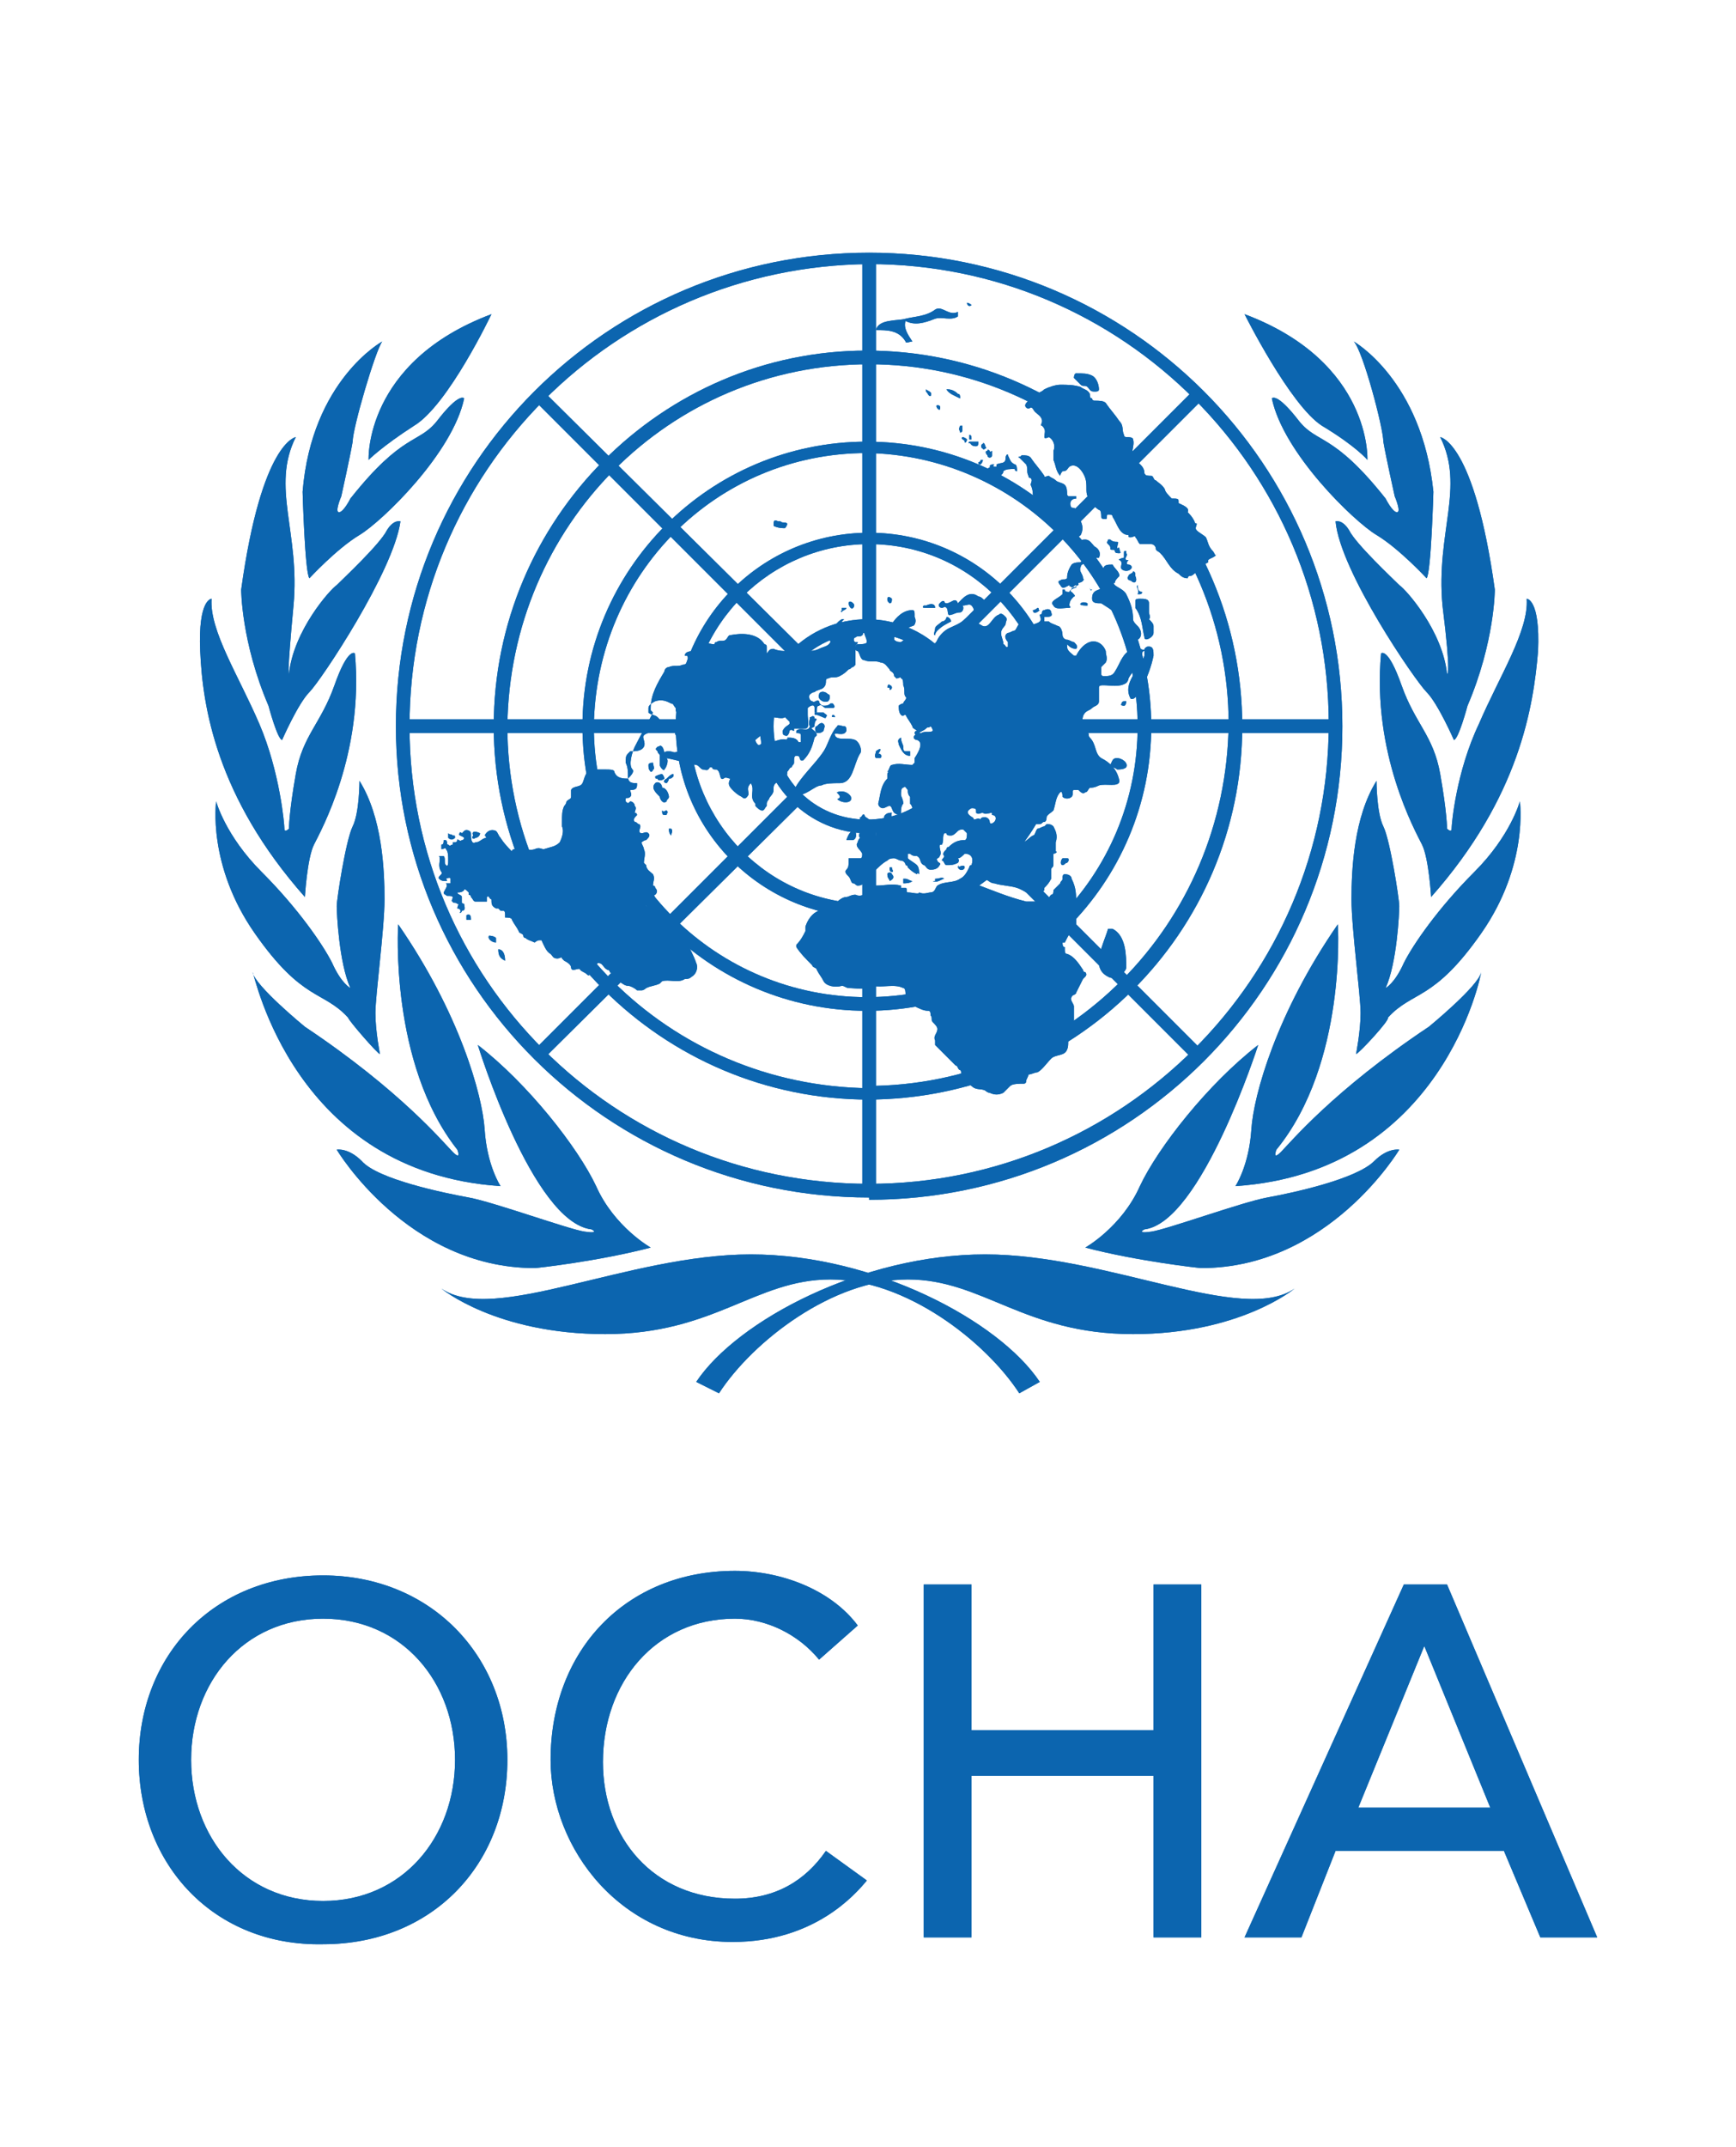 <?xml version="1.0" encoding="utf-8"?>
<!-- Generator: Adobe Illustrator 19.1.0, SVG Export Plug-In . SVG Version: 6.00 Build 0)  -->
<svg version="1.1" id="logo" xmlns="http://www.w3.org/2000/svg" xmlns:xlink="http://www.w3.org/1999/xlink" x="0px" y="0px"
	 viewBox="-259 373.6 76.3 94.3" style="enable-background:new -259 373.6 76.3 94.3;" xml:space="preserve">
<style type="text/css">
	.st0{fill:#0C65AF;}
</style>
<g>
	<g>
		<path class="st0" d="M-252.9,450.9c0-4.6,3.3-8.1,8.1-8.1c4.7,0,8.1,3.5,8.1,8.1s-3.3,8.1-8.1,8.1
			C-249.6,459.1-252.9,455.5-252.9,450.9z M-239,450.9c0-3.4-2.3-6.2-5.8-6.2s-5.8,2.8-5.8,6.2s2.3,6.2,5.8,6.2
			S-239,454.3-239,450.9z"/>
		<path class="st0" d="M-223,446.5c-0.9-1.1-2.3-1.8-3.7-1.8c-3.5,0-5.8,2.8-5.8,6.3c0,3.3,2.2,6,5.8,6c1.8,0,3.1-0.8,4-2.1l1.8,1.3
			c-0.5,0.6-2.3,2.7-5.9,2.7c-4.9,0-8-4.1-8-8c0-4.8,3.3-8.3,8.1-8.3c2,0,4.2,0.8,5.4,2.4L-223,446.5z"/>
		<path class="st0" d="M-218.4,443.2h2.1v6.4h8v-6.4h2.1v15.5h-2.1v-7.1h-8v7.1h-2.1V443.2z"/>
		<path class="st0" d="M-197.3,443.2h1.9l6.6,15.5h-2.5l-1.6-3.8h-7.4l-1.5,3.8h-2.5L-197.3,443.2z M-193.5,453l-2.9-7.1l0,0
			l-2.9,7.1H-193.5z"/>
	</g>
	<g>
		<g>
			<path class="st0" d="M-225.6,405.5c0-2.6,2.1-4.7,4.7-4.7l0,0c2.6,0,4.7,2.1,4.7,4.7l0,0c0,2.6-2.1,4.7-4.7,4.7l0,0v-0.3v-0.3
				c2.3,0,4.1-1.8,4.1-4.1l0,0c0-2.3-1.8-4.1-4.1-4.1l0,0c-2.3,0-4.1,1.8-4.1,4.1l0,0c0,2.3,1.8,4.1,4.1,4.1l0,0v0.3v0.3
				C-223.4,410.2-225.6,408.1-225.6,405.5L-225.6,405.5z"/>
			<path class="st0" d="M-229.3,405.5c0-4.7,3.8-8.5,8.5-8.5l0,0c4.7,0,8.5,3.8,8.5,8.5l0,0c0,4.7-3.8,8.5-8.5,8.5l0,0v-0.4v-0.3
				c4.3,0,7.9-3.5,7.9-7.9l0,0c0-4.3-3.5-7.9-7.9-7.9l0,0c-4.3,0-7.9,3.5-7.9,7.9l0,0c0,4.3,3.5,7.9,7.9,7.9l0,0v0.3v0.3
				C-225.5,413.9-229.3,410.1-229.3,405.5L-229.3,405.5z"/>
			<path class="st0" d="M-233.4,405.5c0-6.9,5.6-12.5,12.5-12.5l0,0c6.9,0,12.5,5.6,12.5,12.5l0,0c0,6.9-5.6,12.5-12.5,12.5l0,0
				v-0.3v-0.3c6.6,0,11.9-5.3,11.9-11.9l0,0c0-6.6-5.4-11.9-11.9-12l0,0c-6.6,0-11.9,5.3-12,12l0,0c0,6.6,5.4,11.9,12,11.9l0,0v0.3
				v0.3C-227.8,418-233.4,412.4-233.4,405.5L-233.4,405.5z"/>
			<path class="st0" d="M-237.3,405.5c0-9.1,7.4-16.5,16.4-16.5l0,0c9.1,0,16.5,7.4,16.5,16.5l0,0c0,9.1-7.4,16.4-16.5,16.4l0,0
				v-0.3v-0.3c8.8,0,15.8-7.1,15.9-15.9l0,0c0-8.7-7.1-15.8-15.8-15.8l0,0c-8.8,0-15.8,7.1-15.9,15.9l0,0c0,8.8,7.1,15.8,15.9,15.9
				l0,0v0.2v0.3C-229.9,421.9-237.3,414.5-237.3,405.5L-237.3,405.5z"/>
			<path class="st0" d="M-241.6,405.5c0-11.5,9.3-20.8,20.8-20.8l0,0c11.5,0,20.8,9.3,20.8,20.8l0,0c0,11.5-9.3,20.8-20.8,20.8l0,0
				V426v-0.4c11.1,0,20.2-9,20.2-20.2l0,0c0-11.1-9-20.2-20.2-20.2l0,0c-11.2,0.1-20.2,9.1-20.2,20.3l0,0c0,11.1,9,20.1,20.2,20.1
				l0,0v0.3v0.3C-232.3,426.2-241.6,416.9-241.6,405.5L-241.6,405.5z"/>
			<g>
				<g>
					<polygon class="st0" points="-221.1,401 -221.1,385 -220.5,385 -220.5,401 					"/>
				</g>
			</g>
			<g>
				<g>
					<polygon class="st0" points="-235.5,391.2 -235.1,390.8 -223.7,402.1 -224.2,402.5 					"/>
				</g>
			</g>
			<g>
				<g>
					<polygon class="st0" points="-241.3,405.8 -241.3,405.2 -225.3,405.2 -225.3,405.8 					"/>
				</g>
			</g>
			<g>
				<g>
					<polygon class="st0" points="-235.5,419.7 -224.2,408.4 -223.7,408.8 -235.1,420.1 					"/>
				</g>
			</g>
			<g>
				<g>
					<polygon class="st0" points="-221.1,425.9 -221.1,409.9 -220.5,409.9 -220.5,425.9 					"/>
				</g>
			</g>
			<g>
				<g>
					<polygon class="st0" points="-217.9,408.8 -217.5,408.4 -206.2,419.7 -206.6,420.1 					"/>
				</g>
			</g>
			<g>
				<g>
					<polygon class="st0" points="-216.4,405.8 -216.4,405.2 -200.4,405.2 -200.4,405.8 					"/>
				</g>
			</g>
			<g>
				<g>
					<polygon class="st0" points="-217.9,402.1 -206.6,390.8 -206.2,391.2 -217.5,402.5 					"/>
				</g>
			</g>
		</g>
		<g>
			<path class="st0" d="M-224,406.8c0.2,0,0.1,0.1,0.2,0.2c0,0,0,0,0.1,0c0.3-0.3,0.4-0.6,0.5-1l0.1-0.1c0-0.2-0.2-0.2-0.3-0.4
				c-0.1,0.3-0.4,0-0.6,0.2v0.1c0.1,0,0.2,0,0.2,0.1s0,0.2,0,0.3h-0.1c-0.1-0.2-0.3-0.2-0.5-0.2c0.1,0.1-0.1,0,0,0.1
				c-0.3-0.1-0.5,0.1-0.8,0.1c-0.1,0-0.2-0.1-0.2-0.1c-0.1,0.1-0.2,0.3-0.3,0.2c0,0-0.1-0.1-0.1-0.2c0.1-0.1,0.3-0.2,0.3-0.3
				c0.1-0.1,0-0.3,0.1-0.4c0.1-0.2,0.2-0.3,0.3-0.3c0.2,0,0.5,0.1,0.6,0c0,0,0.1,0.1,0.2,0.2v0.1c-0.1,0.1-0.2,0.1-0.3,0.3
				c0,0.1,0,0.2,0.1,0.2c0.1,0.1,0.2-0.1,0.2-0.2c0.1-0.1,0.1,0,0.2,0v-0.1c0.1,0,0.3,0,0.5,0c0.2,0,0.1-0.4,0.1-0.6
				c0,0,0-0.1,0-0.2v-0.1c0.1-0.1,0.3-0.2,0.3,0v0.1c0,0.1,0,0.1,0.1,0.1c0,0,0,0,0-0.1s0-0.2,0.1-0.2c0.1-0.1,0.2,0.1,0.3,0.1
				c0.1,0,0.2,0,0.3,0c0.1,0,0.1-0.1,0-0.2h-0.1c-0.1,0.1-0.2,0.1-0.3,0.1s-0.2-0.1-0.2-0.2c-0.1-0.1-0.2,0.1-0.3,0
				c-0.1,0-0.2-0.2-0.1-0.3c0,0,0.1-0.1,0.2-0.1c0.1-0.1,0.3-0.1,0.4-0.2c0.1-0.1,0.1-0.2,0.1-0.3c0-0.1,0.1-0.1,0.1-0.1
				c0.2-0.1,0.3,0,0.5-0.1c0.2-0.1,0.3-0.2,0.4-0.3c0.1,0,0.1-0.1,0.2-0.1l0.1-0.1c0-0.3,0-0.5,0-0.8c0-0.1,0.1-0.1,0.1-0.2h-0.1
				c-0.1,0-0.1-0.2,0-0.2c0.1-0.1,0.2,0,0.3-0.1c0.1-0.1,0-0.4-0.1-0.4c-0.1-0.1-0.3,0.1-0.5,0c0,0.1-0.1,0.1-0.1,0.1
				c-0.2,0.1-0.2-0.2-0.2-0.3l0,0l0.1-0.1h-0.1c-0.2,0.1-0.3,0.3-0.4,0.4v0.1c0,0,0,0.1,0.1,0c0,0.1,0,0.3-0.2,0.3c0,0,0,0,0-0.1
				c0,0-0.2-0.1-0.2,0c0,0.1,0.2,0.2,0.2,0.3c-0.1,0.2-0.3,0.2-0.5,0.3c-0.4,0.2-0.8,0-1.3,0.1c-0.2,0-0.5,0-0.7-0.1
				c-0.2,0-0.2,0.1-0.3,0.2l0,0c0-0.1,0-0.2,0-0.3c0-0.1-0.1-0.1-0.1-0.1c-0.3-0.5-1-0.5-1.5-0.4c-0.1,0-0.1,0.1-0.2,0.2
				c-0.1,0.1-0.3,0-0.4,0.1c-0.1,0-0.1,0.1-0.1,0.1c-0.2,0-0.3-0.1-0.5,0c-0.1,0.1-0.2,0.1-0.3,0.1c0,0,0,0.1,0,0.2h-0.1
				c-0.1,0-0.4,0-0.4,0.2c0,0,0,0,0.1,0c0.1,0.2,0,0.4-0.2,0.4c-0.2,0.1-0.4,0-0.6,0.1c-0.1,0-0.2,0.1-0.2,0.2
				c-0.3,0.5-0.6,1-0.6,1.6c0,0,0,0,0,0.1l0.1,0.1c-0.3,0.6-0.5,0.9-0.8,1.5c-0.1,0.2-0.3,0.8-0.1,1c0.1,0.1-0.1,0.3-0.2,0.4
				c-0.2,0-0.5,0-0.6-0.3c0-0.1-0.2-0.1-0.4-0.1l0,0h-0.1c-0.2,0-0.3,0-0.5,0c-0.3,0.1-0.3,0.4-0.4,0.6c-0.1,0.2-0.4,0.1-0.5,0.3
				c0,0.1,0,0.2,0,0.3c0,0.1-0.1,0.1-0.2,0.2c0,0,0,0.1-0.1,0.2c-0.1,0.2-0.1,0.4-0.1,0.7c0,0.1,0,0.1,0,0.2c0.1,0.2,0,0.5-0.1,0.7
				c-0.2,0.2-0.4,0.2-0.7,0.3c-0.1,0-0.2-0.1-0.4,0c-0.3,0.1-0.6-0.1-0.9,0c0,0-0.1,0-0.1,0.1c-0.4-0.4-0.5-0.6-0.5-0.6
				c-0.1-0.1-0.1-0.2-0.2-0.3c-0.2-0.1-0.4,0-0.5,0.2c0.1,0,0,0.1,0.1,0.1c-0.2,0-0.3,0.2-0.5,0.2c-0.2,0.1-0.2-0.2-0.2-0.4
				c0-0.1-0.2-0.2-0.3-0.1l-0.1,0.1c0,0-0.1-0.1-0.1,0c-0.1,0.1,0.1,0.1,0.2,0.2c0,0,0,0.1-0.1,0.1c-0.1,0.1-0.2-0.1-0.2,0
				c0,0.1-0.1,0.1-0.2,0.1c0,0,0,0,0,0.1l0,0c-0.1,0-0.1,0.1-0.2,0c-0.1,0,0-0.1-0.1-0.2h-0.1c0,0.1,0,0.2-0.1,0.2
				c0,0.1,0,0.1,0,0.2c0.1,0,0.2-0.1,0.2,0c0.1,0.1,0.1,0.3,0.1,0.5l0,0c0,0.1,0,0.3-0.1,0.2c-0.1-0.1,0-0.3-0.1-0.4
				c0,0-0.1,0-0.2,0c0.1,0.2-0.1,0.4,0.1,0.7c0.1,0.1-0.2,0.2-0.1,0.3c0.1,0.1,0.2,0.1,0.3,0.1c0.1,0,0-0.1,0-0.1s0.2-0.1,0.2,0
				c0,0,0,0.1,0,0.2c-0.1,0-0.1,0-0.2,0c0.1,0.1,0,0.2-0.1,0.4c0,0,0,0.1,0.1,0.1c0,0.1,0.2,0,0.3,0.1c0,0.1-0.1,0.2,0,0.2
				c0,0.1,0.1,0,0.2,0.1c0.1,0,0,0.1,0,0.2c0.1,0,0.2,0.1,0.1,0.2c0.1,0,0.1-0.1,0.1-0.1c0.2,0,0.1-0.2,0.1-0.3
				c-0.1,0-0.1-0.1-0.1,0c0-0.1,0-0.2,0-0.3c0-0.1-0.2-0.1-0.2-0.2c0.1,0,0.2,0,0.3-0.1c0-0.1,0.1,0,0.2,0.1c0,0,0,0,0,0.1
				c0.1,0,0.1,0.1,0.1,0.1c0.1,0.1,0.1,0.2,0.2,0.2c0.2,0,0.3,0,0.5,0c0-0.1,0-0.1,0-0.2c0.1-0.1,0.1,0.1,0.2,0.1
				c0,0.2,0,0.3,0.2,0.4h0.1l0.1,0.1h0.1c0.1,0,0.1,0.1,0.1,0.2c0,0,0,0,0,0.1c0.1,0,0.3,0,0.3,0.1c0.1,0.2,0.2,0.3,0.3,0.5
				c0,0.1,0.2,0.1,0.2,0.2s0.1,0.1,0.1,0.1c0.1,0.1,0.2,0.1,0.4,0.2c0,0,0.1-0.1,0.2-0.1h0.1c0.1,0.2,0.2,0.5,0.4,0.6
				c0.1,0.1,0.1,0.2,0.3,0.2c0.1,0,0.2-0.1,0.2,0l0.1,0.1c0.2,0.1,0.3,0.2,0.3,0.3c0,0,0,0.1,0.1,0.1c0.1,0,0.3-0.1,0.3,0
				c0.1,0.1,0.2,0.1,0.3,0.2c0,0,0.1,0.1,0.1,0c0,0,0-0.1,0-0.2s0.1-0.1,0.2-0.1c0.1,0,0.1-0.2,0.2-0.2c0.2,0,0.2,0.2,0.4,0.3
				c0,0,0.1,0,0.1,0.1c0.2,0.1,0.1,0.4,0.3,0.4c0.2,0,0.3,0.2,0.5,0.2c0.1,0,0.3,0.1,0.4,0.2c0,0,0.1,0,0.2,0c0.1,0,0.2-0.1,0.2-0.1
				c0.2-0.1,0.4-0.1,0.6-0.2l0.1-0.1c0.3-0.1,0.7,0.1,1-0.1c0.1,0,0.2,0,0.3-0.1c0.2-0.1,0.3-0.4,0.2-0.6c-0.1-0.3-0.3-0.7-0.5-1
				c-0.1-0.1-0.3-0.2-0.4-0.4c0,0-0.1,0-0.2-0.1s-0.1-0.2-0.1-0.3c0,0-0.1,0-0.2-0.1c0-0.1,0-0.2,0-0.3c0,0,0-0.1-0.1-0.1
				c-0.2,0-0.3-0.1-0.5-0.1c-0.1,0-0.1-0.1-0.2-0.1v-0.1c0.1-0.1,0.2-0.2,0.4-0.2c0-0.1-0.1-0.2,0-0.2c0.1-0.1,0.1-0.2,0-0.3
				c0,0,0-0.1-0.1-0.1c0-0.2,0.1-0.3,0-0.5c-0.1-0.1-0.3-0.2-0.3-0.4l-0.1-0.1c0-0.2,0.1-0.4,0-0.6c0-0.1-0.1-0.2-0.1-0.3
				c0,0,0.1-0.1,0.2-0.1c0.1-0.1,0.2-0.2,0.1-0.3c-0.1-0.1-0.2,0-0.3,0c0,0-0.1,0-0.1-0.1s0.1-0.2,0-0.3c-0.1,0-0.1-0.1-0.2-0.1
				c-0.1-0.1,0-0.2,0.1-0.3c0,0,0-0.1-0.1-0.1c0-0.1,0.1-0.2,0-0.3c0-0.1-0.1-0.2-0.2-0.2l0,0c-0.1,0.1-0.1,0.1-0.2,0v-0.1
				c0-0.1,0.1,0,0.2-0.1s0-0.2,0-0.3c0.3,0,0.3-0.1,0.3-0.3c-0.2,0-0.4,0-0.4-0.3c0-0.2,0-0.4-0.1-0.6c0-0.2,0-0.3,0.1-0.4l0.1-0.1
				c0.2,0,0.5,0,0.6-0.2c0.1-0.2-0.1-0.4,0-0.5c0.2-0.2,0.6-0.1,0.8-0.2c0.1-0.1,0.1-0.2,0-0.3c0-0.1-0.1-0.2-0.2-0.3
				c-0.1-0.1-0.3-0.1-0.4-0.2c0-0.1,0-0.2,0-0.2c0-0.1,0.1-0.2,0.3-0.3c0.3-0.1,0.5,0,0.7,0.1c0.1,0,0.1,0.1,0.2,0.2v0.1
				c0.1,0.3,0.2,0.6,0.1,0.8c0,0.1-0.2,0.1-0.1,0.3c0.1-0.1,0.1,0,0.1,0.1c0.1,0.2,0.2,0.5,0,0.6c-0.2,0.1-0.2,0-0.4,0
				c-0.1,0-0.2,0-0.2,0.1c0,0.1,0.1,0.2,0.1,0.2c0.5,0.1,0.8,0.2,1.3,0.3c0.1,0,0.2,0.2,0.3,0.2c0.1,0,0.2,0.1,0.3-0.1h0.1
				c0,0.1,0.1,0.1,0.2,0.1c0.2,0.1,0.1,0.5,0.3,0.4c0.1-0.1,0.2,0,0.3,0c-0.1,0.2-0.1,0.3,0.1,0.5c0.1,0.1,0.2,0.2,0.4,0.3
				c0.1,0.1,0.2,0.1,0.3-0.1c0-0.2-0.1-0.3,0.1-0.5c0.2,0.3-0.1,0.6,0.2,0.9c0,0,0,0,0,0.1c0.1,0.1,0.2,0.2,0.3,0.2
				c0.1,0,0.1-0.1,0.2-0.2v-0.1c0-0.1,0.1-0.2,0.1-0.2c0-0.1,0.2-0.2,0.2-0.4v-0.1c0-0.2,0.2-0.3,0.4-0.3c0.1,0,0,0,0.1-0.1
				c0.1-0.1,0.1-0.2,0.1-0.3c0.1-0.1,0.1-0.2,0.2-0.2c0-0.1,0.1-0.1,0.1-0.2C-224.1,406.9-224.1,406.8-224,406.8z"/>
			<path class="st0" d="M-229.9,406.4c-0.1-0.1-0.1,0-0.2,0c-0.1,0.1-0.1,0.1,0,0.2c0,0.1,0.1,0.1,0.1,0.2s0,0.3,0,0.4
				c0,0.1,0.2,0.3,0.2,0.2c0.1-0.1,0.2-0.4,0.1-0.5C-229.8,406.8-229.8,406.5-229.9,406.4z"/>
			<path class="st0" d="M-230.2,407.7c0,0.1,0,0.1,0.1,0.1c0,0.1,0.2,0.1,0.3,0c0,0,0-0.1-0.1-0.2
				C-229.9,407.6-230,407.6-230.2,407.7L-230.2,407.7C-230.2,407.6-230.2,407.6-230.2,407.7z"/>
			<path class="st0" d="M-229.9,408.2c0-0.2-0.2-0.3-0.3-0.2c-0.2,0.2,0,0.4,0.2,0.6c0,0,0,0.1,0.1,0.2c0.1,0.1,0.2,0,0.2,0
				c0-0.1,0.1-0.1,0.1-0.2C-229.6,408.5-229.7,408.2-229.9,408.2z"/>
			<path class="st0" d="M-230.3,407.1L-230.3,407.1c-0.2,0-0.2,0.1-0.2,0.1c0,0.1,0,0.2,0.1,0.3c0,0,0.1,0,0.1-0.1
				C-230.2,407.4-230.3,407.2-230.3,407.1z"/>
			<path class="st0" d="M-229.7,408c0,0,0.1-0.1,0.1-0.2c0.1,0,0.1,0,0.2-0.1v-0.1c-0.1,0-0.2,0.1-0.3,0.2
				C-229.9,407.9-229.8,408-229.7,408z"/>
			<path class="st0" d="M-229.9,409.2c0,0.1,0,0.2,0.1,0.2h0.1c0-0.1,0.1-0.1,0-0.2l0,0C-229.8,409.2-229.8,409.3-229.9,409.2z"/>
			<path class="st0" d="M-229.5,410.3c0-0.1,0.1-0.2,0-0.3h-0.1C-229.6,410.1-229.6,410.2-229.5,410.3z"/>
			<path class="st0" d="M-238.5,413.8c0,0,0,0.1,0,0.2c0,0,0.1,0,0.2,0C-238.3,413.9-238.3,413.7-238.5,413.8z"/>
			<path class="st0" d="M-237.5,414.7c-0.1,0.1,0.1,0.3,0.3,0.3c0-0.1,0-0.2,0-0.2C-237.3,414.7-237.5,414.7-237.5,414.7z"/>
			<path class="st0" d="M-237.1,415.3c0,0.3,0.1,0.4,0.3,0.5C-236.8,415.5-236.9,415.3-237.1,415.3z"/>
			<path class="st0" d="M-222.9,408.1c0.2-0.1,0.5-0.1,0.8-0.1c0.6,0,0.6-0.8,0.9-1.3c0.1-0.1,0-0.4-0.1-0.5c-0.2-0.3-0.9,0-1-0.3
				c-0.1-0.2,0.4,0.1,0.5-0.2c0-0.1,0-0.2-0.1-0.2c-0.1,0-0.3-0.1-0.3,0c-0.3,0.3-0.4,0.8-0.6,1.1c-0.4,0.6-1,1.1-1.3,1.7
				c-0.1,0.1,0,0.2,0.1,0.2C-223.6,408.6-223.2,408.1-222.9,408.1z"/>
			<path class="st0" d="M-220.3,406.5c-0.1,0-0.2,0.1-0.2,0.1c0,0.1-0.1,0.2,0,0.3h0.2c0.1-0.1,0-0.2-0.1-0.2
				C-220.4,406.7-220.3,406.6-220.3,406.5z"/>
			<path class="st0" d="M-222.2,408.7c0.2,0.2,0.7,0.2,0.6-0.1c-0.1-0.2-0.4-0.3-0.6-0.2C-222.3,408.4-221.9,408.6-222.2,408.7z"/>
			<path class="st0" d="M-221.5,410.5c0.2-0.1,0.1-0.3,0.1-0.5c-0.2,0.1-0.3,0.2-0.4,0.5C-221.7,410.5-221.6,410.5-221.5,410.5z"/>
			<path class="st0" d="M-219,406.8v-0.2c0,0-0.1,0-0.2,0c-0.1,0-0.1-0.1-0.1-0.2s-0.1-0.2-0.1-0.4c-0.2,0.1-0.1,0.2-0.1,0.3
				C-219.4,406.5-219.3,406.8-219,406.8z"/>
			<path class="st0" d="M-222.4,405C-222.5,405-222.5,405-222.4,405c-0.1,0.1,0,0.1,0.1,0.1C-222.3,405.1-222.3,405-222.4,405z"/>
			<path class="st0" d="M-239,410.4c0-0.1,0-0.1-0.1-0.1c-0.1-0.1-0.1,0-0.2-0.1c0,0.1,0,0.1,0,0.2
				C-239.2,410.5-239.1,410.5-239,410.4z"/>
			<path class="st0" d="M-238.1,410.4c0.1,0,0.2-0.1,0.2-0.2l0,0c-0.2-0.1-0.4-0.1-0.3,0.1C-238.3,410.4-238.2,410.5-238.1,410.4z"
				/>
			<path class="st0" d="M-222,400.5c0-0.1,0.2-0.1,0.2-0.2c0,0-0.1,0-0.2,0C-222,400.2-222,400.3-222,400.5
				C-222,400.4-222.1,400.4-222,400.5C-222.1,400.5-222,400.5-222,400.5z"/>
			<path class="st0" d="M-221.5,400.3c0,0,0.1-0.1,0-0.2c-0.1-0.1-0.2-0.1-0.2,0C-221.7,400.2-221.6,400.4-221.5,400.3z"/>
			<path class="st0" d="M-223,404.1c-0.1,0.2,0.2,0.4,0.4,0.3c0.1-0.1,0.1-0.3,0-0.3C-222.8,403.9-223,404-223,404.1z"/>
			<path class="st0" d="M-222.7,405.1c0.1-0.1,0-0.1-0.1-0.2c-0.1,0-0.2,0-0.3,0c0,0,0,0-0.1,0c0,0.1,0,0.1,0.1,0.1
				C-222.8,405.1-222.7,405.2-222.7,405.1z"/>
			<path class="st0" d="M-223.1,405.5c-0.1,0-0.1,0.2,0,0.3c0.1,0,0.2,0,0.3-0.1c0-0.1,0.1-0.2,0-0.3
				C-222.9,405.3-223,405.4-223.1,405.5z"/>
			<path class="st0" d="M-223.4,405.1c0,0.1-0.1,0.3,0,0.4c0,0.1,0.1,0.1,0.2,0c0-0.1,0-0.2,0.1-0.3c0,0-0.1-0.1-0.1,0v-0.1
				C-223.3,405-223.3,405.1-223.4,405.1z"/>
			<path class="st0" d="M-221.5,412.9L-221.5,412.9L-221.5,412.9L-221.5,412.9z"/>
			<path class="st0" d="M-212.5,415L-212.5,415C-212.5,415-212.6,415-212.5,415C-212.6,415-212.5,415-212.5,415z"/>
			<path class="st0" d="M-220.8,409.6L-220.8,409.6c-0.1-0.1-0.2-0.1-0.2-0.2c-0.1-0.1-0.1,0.1-0.2,0.1c0,0,0,0,0,0.1
				c0.1,0.1,0,0.2-0.1,0.3c0,0.1,0.1,0.1,0.1,0.2c0,0.1-0.1,0.2,0,0.3c0,0-0.1,0.1-0.1,0.2c0,0-0.1,0.1,0,0.2
				c0.1,0.1,0.3-0.1,0.4-0.1c0.1,0,0.1,0,0.2-0.1c0.1-0.1,0.2-0.1,0.2-0.2l-0.2-0.1c0.1-0.2,0-0.3,0-0.5
				C-220.8,409.7-220.7,409.6-220.8,409.6z"/>
			<path class="st0" d="M-219.9,412.3C-219.9,412.3-219.8,412.3-219.9,412.3c0.2-0.1,0.2-0.2,0.1-0.3c0-0.1-0.2-0.1-0.2,0
				C-220,412.2-219.9,412.2-219.9,412.3z"/>
			<path class="st0" d="M-219.8,411.9c0.1,0,0-0.1,0-0.2h-0.1C-219.9,411.8-219.9,411.9-219.8,411.9z"/>
			<path class="st0" d="M-218.9,412.3C-219,412.3-219,412.3-218.9,412.3c-0.1,0-0.2-0.1-0.3-0.1h-0.1c0,0.1,0,0.2,0,0.2
				C-219.2,412.4-219,412.4-218.9,412.3z"/>
			<path class="st0" d="M-217.5,412.2L-217.5,412.2c-0.1-0.1-0.2,0-0.4,0c0,0.1,0,0.1,0,0.1h-0.1
				C-217.8,412.4-217.6,412.2-217.5,412.2z"/>
			<path class="st0" d="M-216.9,411.7c0.1,0.2,0.3,0.1,0.3,0C-216.6,411.6-216.7,411.6-216.9,411.7
				C-216.8,411.7-216.8,411.7-216.9,411.7C-216.8,411.6-216.9,411.6-216.9,411.7z"/>
			<path class="st0" d="M-210.2,407.2c0,0.1,0.2,0.1,0.3,0.2c0.1,0,0.3,0,0.4-0.1c0.1-0.2-0.2-0.4-0.4-0.4
				C-210.1,406.9-210.1,407-210.2,407.2z"/>
			<path class="st0" d="M-210.1,414.4c-0.1,0-0.2,0-0.2,0c-0.2,0.7-0.8,1.7,0,2.1c0.3,0.2,0.8-0.2,0.8-0.4
				C-209.5,415.6-209.5,414.7-210.1,414.4z"/>
			<path class="st0" d="M-212.3,411.3c-0.1,0.1-0.1,0.3,0,0.3c0.1,0,0.1-0.1,0.2-0.1c0.1-0.1,0.1-0.2,0-0.2
				C-212.1,411.3-212.2,411.3-212.3,411.3z"/>
			<path class="st0" d="M-211.8,418.5c-0.1,0.1,0,0.3,0.1,0.3c0-0.1,0.2-0.2,0-0.3C-211.7,418.4-211.7,418.5-211.8,418.5z"/>
			<path class="st0" d="M-208.5,402c-0.1,0-0.1,0-0.2,0.1c0,0.1,0,0.2,0,0.3c-0.2,0.6-1,1.2-0.6,1.9h0.1c0.2-0.1,0.3-0.3,0.4-0.5
				c0.2-0.4,0.4-0.9,0.5-1.4C-208.3,402.2-208.3,402-208.5,402z"/>
			<path class="st0" d="M-209.7,404.5c-0.1,0.1,0.1,0.1,0.1,0.1c0.1,0,0.1-0.2,0.1-0.2C-209.6,404.4-209.7,404.4-209.7,404.5z"/>
			<path class="st0" d="M-216.9,400.1c-0.1-0.3-0.3,0-0.5,0c-0.1,0-0.1-0.1-0.1-0.1c-0.1,0-0.1,0-0.2,0.1c-0.1,0.1,0,0.2,0.1,0.2
				c0.1,0,0.1-0.1,0.2,0c0.1,0.1,0,0.4,0.2,0.3c0.1,0,0.2-0.1,0.4-0.1c0.1,0,0.2-0.2,0.1-0.3c0.2,0,0.3-0.1,0.4,0
				c0,0,0.1,0.1,0.1,0.2s0.2,0.1,0.3,0.1c0.1,0,0.3,0,0.4-0.1s0.1-0.3,0-0.4c-0.1,0-0.2,0-0.2,0c-0.1-0.1-0.2-0.2-0.3-0.2
				C-216.4,399.5-216.7,399.9-216.9,400.1z"/>
			<path class="st0" d="M-215.7,400.4h-0.1l0,0H-215.7z"/>
			<path class="st0" d="M-218.3,400.3c0.1,0,0.3,0,0.4,0l0,0c0-0.2-0.2-0.2-0.4-0.1l0,0h-0.1C-218.5,400.3-218.4,400.3-218.3,400.3z
				"/>
			<path class="st0" d="M-217.8,401.3c0.2-0.2,0.4-0.3,0.6-0.4c0,0,0,0,0-0.1c0,0,0,0,0,0.1c0-0.1-0.1-0.2-0.2-0.2
				c0,0.1-0.1,0.2-0.2,0.2c-0.1,0.1-0.3,0.2-0.3,0.3c0,0.1-0.1,0.3,0,0.3C-217.9,401.4-217.8,401.3-217.8,401.3z"/>
			<path class="st0" d="M-220,399.9c0,0.1,0,0.1,0.1,0.2c0.1,0,0.1-0.1,0.1-0.2C-219.9,399.8-220,399.8-220,399.9z"/>
			<path class="st0" d="M-225,396.7c0.2,0.1,0.4,0.1,0.5,0.1c0,0,0.1-0.1,0.1-0.2c-0.1-0.1-0.2,0-0.3-0.1h-0.1
				C-225,396.4-225,396.5-225,396.7C-225.1,396.6-225,396.7-225,396.7z"/>
			<path class="st0" d="M-212.1,399c-0.1,0.1-0.2,0-0.3,0.1c-0.1,0-0.1,0.1,0,0.2c0.1,0.2,0.2,0.1,0.4,0c0,0.1,0,0,0.1,0.1
				c0.1,0,0.1-0.1,0.2-0.1v0.1c-0.3,0.1-0.3,0.2-0.3,0.2c-0.1,0-0.2,0-0.2-0.1h-0.1l0,0c0,0.1,0,0.2,0,0.2c-0.2,0.2-0.6,0.3-0.4,0.5
				c0.1,0.2,0.4,0.1,0.7,0.1c0,0,0.1,0,0-0.1c0-0.2,0.1-0.3,0.2-0.4c0.1,0,0-0.1-0.1-0.2c-0.1,0,0-0.2,0.1-0.2
				c0.1,0,0.1-0.1,0.2-0.1c0-0.1,0-0.1,0-0.1c0.1,0,0.3-0.1,0.2-0.2c0-0.2-0.2-0.3-0.1-0.5c0-0.1,0.1-0.1,0.2-0.2c0,0,0.1-0.1,0-0.1
				c0,0,0,0-0.1,0c0,0.1-0.1,0-0.1,0.1c-0.1,0-0.3,0-0.4,0.1C-212.1,398.7-212.1,398.9-212.1,399z"/>
			<path class="st0" d="M-213.6,400.4c0,0.2,0.2,0.1,0.3,0c-0.1,0,0-0.1-0.1-0.1C-213.5,400.4-213.6,400.4-213.6,400.4z"/>
			<path class="st0" d="M-211.5,400.1c-0.1,0.1,0.2,0.1,0.3,0.1l0,0c0,0,0,0,0-0.1C-211.4,400-211.5,400.1-211.5,400.1z"/>
			<path class="st0" d="M-211.1,399.4L-211.1,399.4c0,0,0,0.2,0.1,0.1C-211.1,399.5-211.1,399.5-211.1,399.4L-211.1,399.4z"/>
			<path class="st0" d="M-214.2,393.7c0.1,0.1,0.2,0.2,0.3,0.3c0.1,0.2,0,0.3,0.1,0.5c0,0.1,0.1,0.1,0.1,0.1c0.1,0.1,0,0.2,0,0.3
				c0.1,0.2,0.1,0.4,0.1,0.6c0.1,0,0.1,0.1,0.2,0.1c0,0.1,0.1,0.2,0.1,0.3s0.2,0.1,0.3,0.2c0.1,0.2,0.3,0.4,0.5,0.5
				c0.1,0,0.2,0,0.2,0.1v0.1c0.3,0,0.6,0.2,0.5,0.5c0.1-0.1,0.2-0.1,0.3-0.2c0.1-0.2,0.1-0.4,0-0.6c-0.1-0.1-0.2-0.2-0.2-0.3
				c0-0.1,0-0.2,0-0.2c0-0.1-0.2-0.1-0.2-0.1c-0.1-0.1-0.1-0.4,0.2-0.4c0,0,0,0,0-0.1c-0.1,0-0.2,0-0.3,0c-0.1,0-0.1-0.1-0.1-0.1
				c0-0.1,0-0.3-0.1-0.4c-0.1-0.1-0.3-0.1-0.4-0.2s-0.2-0.1-0.3-0.2c-0.1,0-0.2,0.1-0.2,0c-0.2-0.3-0.4-0.5-0.6-0.8
				c-0.1-0.1-0.2-0.1-0.4-0.1L-214.2,393.7c0.1,0,0.1,0,0.2,0C-214.2,393.6-214.3,393.7-214.2,393.7z"/>
			<path class="st0" d="M-215.6,394.2c-0.1,0.1-0.1,0.3,0,0.3c0.1,0.1,0.3,0,0.5,0c0.1,0,0.2-0.1,0.2-0.2c0.1-0.1,0.3-0.1,0.5-0.1
				c0,0.1,0.1,0.1,0.1,0.1c0-0.1,0-0.3-0.1-0.3c-0.2-0.1-0.2-0.2-0.3-0.4c0-0.1-0.1,0-0.1,0.1c0,0.3-0.2,0.2-0.4,0.3v0.1
				c0,0,0,0-0.1,0c0,0-0.1,0,0-0.1c-0.1,0-0.2,0-0.2,0.1C-215.4,394.1-215.5,394.1-215.6,394.2z"/>
			<path class="st0" d="M-218.9,388.6c-0.2-0.3-0.4-0.6-0.3-0.9c0.4,0.2,0.8,0.1,1.3-0.1c0.3-0.1,0.7,0.1,1-0.1c0,0,0-0.1,0-0.2
				c-0.4,0.2-0.7-0.3-1-0.1c-0.4,0.3-0.9,0.3-1.3,0.4c-0.3,0.1-1.2,0-1.3,0.5c0.5,0,1,0,1.3,0.5C-219.2,388.7-219,388.6-218.9,388.6
				z"/>
			<path class="st0" d="M-217.4,390.7c0.1,0.2,0.4,0.3,0.6,0.4c0-0.1,0-0.2-0.1-0.2C-217.1,390.7-217.3,390.7-217.4,390.7z"/>
			<path class="st0" d="M-217.8,391.4c-0.1,0,0,0.2,0.1,0.2C-217.7,391.6-217.6,391.4-217.8,391.4z"/>
			<path class="st0" d="M-218.1,391C-218.1,391-218,391-218.1,391C-218,391-218,391-218.1,391c0.1-0.2-0.1-0.2-0.2-0.3v0.1
				C-218.2,390.9-218.2,391-218.1,391z"/>
			<path class="st0" d="M-216.8,392.6C-216.8,392.7-216.8,392.7-216.8,392.6c0.1,0,0.1-0.1,0.1-0.1l0,0c0,0,0-0.1,0-0.2h-0.1
				C-216.9,392.5-216.8,392.5-216.8,392.6z"/>
			<path class="st0" d="M-216.4,392.7c0,0.1,0,0.1,0,0.2h0.1C-216.3,392.8-216.3,392.7-216.4,392.7
				C-216.3,392.6-216.4,392.7-216.4,392.7z"/>
			<path class="st0" d="M-216.6,393c0,0.1,0.1,0,0.1-0.1l0,0l0,0l0,0l0,0c-0.1-0.1-0.2-0.1-0.2-0.1
				C-216.8,392.9-216.6,392.9-216.6,393z"/>
			<path class="st0" d="M-216.4,393C-216.3,393.1-216.5,393.1-216.4,393c0.1,0.2,0.2,0.2,0.3,0.2c0.1,0,0.1-0.1,0.1-0.2
				C-216.1,393-216.2,393-216.4,393C-216.3,393-216.4,393-216.4,393z"/>
			<path class="st0" d="M-215.7,393.3c0.1,0,0-0.1,0-0.1c0-0.1-0.1-0.2-0.1-0.1c-0.1,0-0.1,0.2,0,0.2
				C-215.8,393.3-215.8,393.4-215.7,393.3z"/>
			<path class="st0" d="M-215.5,393.7c0,0,0.1,0,0.1-0.1v-0.1l0,0v-0.1c0,0-0.1,0.1-0.1,0l0,0c0,0-0.1-0.1-0.1,0
				c-0.1,0-0.1,0.1,0,0.2C-215.6,393.6-215.6,393.7-215.5,393.7z"/>
			<path class="st0" d="M-215.9,394C-215.9,394-215.8,394-215.9,394c0.1-0.1,0.1-0.2,0.1-0.2s0,0-0.1,0c0,0,0,0.1-0.1,0.1
				C-216,394-216,394-215.9,394z"/>
			<path class="st0" d="M-216.3,387L-216.3,387L-216.3,387c-0.1-0.1-0.2-0.1-0.2-0.1C-216.5,387-216.4,387.1-216.3,387z"/>
			<path class="st0" d="M-211.5,390.5c0.1,0.1,0.2,0,0.3,0.1c0.1,0.1,0.1,0.2,0.3,0.2c0.1,0,0.2,0,0.2-0.1c0-0.2-0.1-0.5-0.3-0.6
				c-0.2-0.1-0.4-0.1-0.7-0.1c-0.1,0-0.1,0.2-0.1,0.2C-211.7,390.3-211.6,390.4-211.5,390.5z"/>
			<path class="st0" d="M-205.7,397.8c-0.2-0.2-0.2-0.4-0.3-0.6c-0.1-0.1-0.3-0.2-0.4-0.3c-0.1-0.1,0-0.2,0-0.3
				c-0.1,0-0.1-0.1-0.1-0.1c-0.1-0.2-0.2-0.3-0.3-0.4c0.1-0.2-0.2-0.3-0.4-0.4v-0.1c0-0.1-0.1-0.1-0.2-0.1h-0.1
				c-0.1-0.1-0.3-0.3-0.3-0.4c-0.1-0.2-0.3-0.3-0.4-0.4c-0.1,0-0.1-0.2-0.2-0.2c-0.1,0-0.3,0-0.3-0.1c0-0.3-0.2-0.4-0.4-0.6
				c-0.3-0.2,0-0.6-0.1-0.9c0-0.1-0.2-0.1-0.3-0.1c0,0-0.1,0-0.1-0.1c-0.1-0.2,0-0.4-0.2-0.6c-0.2-0.3-0.4-0.5-0.6-0.8
				c-0.1-0.1-0.3-0.1-0.5-0.1c0,0-0.1,0-0.1-0.1c-0.1,0-0.1-0.1-0.1-0.2c-0.1-0.2-0.3-0.2-0.4-0.3c-0.3-0.1-0.6-0.1-0.9-0.1
				c-0.2,0-0.5,0.1-0.7,0.2c-0.2,0.2-0.5,0.2-0.7,0.3c-0.1,0,0,0.2,0,0.2c-0.1,0.1-0.2,0.2-0.1,0.3c0,0-0.1,0,0,0
				c0.1,0.1,0.2,0,0.2,0c0.1,0,0.1,0.1,0.2,0.2c0.1,0.1,0.3,0.2,0.3,0.4c0,0.1-0.1,0.2,0,0.2c0.2,0.2,0.1,0.3,0.1,0.5
				c0,0.1,0.2,0,0.2,0c0.2,0.1,0.3,0.4,0.2,0.6c0,0.1,0,0.3,0,0.4c0.1,0.2,0.1,0.5,0.3,0.7c0-0.1,0.1-0.2,0.1-0.2
				c0.2,0,0.2-0.1,0.3-0.2c0.3-0.2,0.6,0.2,0.7,0.5c0.1,0.3,0,0.6,0.1,0.8c0.1,0.2,0.2,0.4,0.5,0.6c0.1,0,0.1,0.2,0.1,0.3
				s0.1,0.1,0.2,0.1c0.1,0,0-0.2,0.1-0.2s0.2,0,0.2,0.1c0.2,0.3,0.3,0.8,0.7,0.8c0,0.1,0,0.1,0.1,0.1s0.2-0.1,0.2,0
				c0.1,0.1,0.1,0.2,0.2,0.3c0.2,0,0.3,0,0.5,0c0.1,0,0.2,0.1,0.2,0.2s0.1,0.1,0.2,0.2c0.3,0.3,0.4,0.7,0.8,0.9
				c0.1,0.1,0.2,0.2,0.4,0.2c0,0,0-0.1,0.1-0.1c0.1,0,0.2-0.1,0.3-0.2c0.1-0.1,0.3-0.3,0.5-0.4v-0.1c0.1-0.1,0.3-0.1,0.4-0.3
				C-205.6,398.1-205.6,397.9-205.7,397.8z"/>
			<path class="st0" d="M-211.4,397.2C-211.3,397.2-211.3,397.2-211.4,397.2c0.1,0,0.1,0,0.2,0H-211.4z"/>
			<path class="st0" d="M-211.6,397.9c0.1,0.1,0.2,0.1,0.3,0.2c0.1,0.1,0.2,0.2,0.2,0.3c0.2,0.1,0.1-0.2,0.2-0.3c0,0,0.1,0,0.2,0
				c0.1-0.2,0-0.4-0.2-0.5c-0.1-0.1-0.2-0.3-0.4-0.3c-0.1,0-0.2,0-0.2,0.1c-0.1,0.1,0,0.3-0.1,0.4
				C-211.6,397.8-211.7,397.9-211.6,397.9z"/>
			<path class="st0" d="M-210.5,398.6c-0.1,0.3,0,0.5-0.1,0.8c0,0.1-0.2,0.1-0.3,0.2c-0.1,0.1-0.1,0.2-0.1,0.3
				c0,0.2,0.2,0.2,0.4,0.2c0.3,0.2,0.7,0.4,0.9,0.8c0.1,0.1,0.1,0.3,0.2,0.4s0.3,0.1,0.3,0.3c0,0.1,0.1,0.1,0.2,0.1
				c0.2-0.1,0.2-0.4,0-0.6c-0.1-0.1-0.2-0.2-0.2-0.3c0-0.4-0.1-0.7-0.3-1.1c-0.1-0.2-0.4-0.3-0.5-0.4c0,0-0.1-0.1,0-0.1
				c0-0.1,0.1-0.2,0.2-0.3c0-0.2-0.2-0.3-0.3-0.5h-0.1h0.1C-210.3,398.4-210.5,398.4-210.5,398.6z"/>
			<path class="st0" d="M-208.5,400.5c0-0.1,0-0.2,0-0.4c0-0.2-0.2-0.2-0.4-0.2c-0.1,0-0.2,0-0.2,0.1s0,0.2,0,0.3
				c0.3,0.4,0.3,0.9,0.4,1.3c0,0.2,0.4,0,0.4-0.2c0-0.1,0-0.2,0-0.3c0-0.1-0.1-0.2-0.2-0.3C-208.4,400.7-208.5,400.6-208.5,400.5z"
				/>
			<path class="st0" d="M-209,399.3c-0.1,0.1,0.1,0.2,0,0.4c0,0,0,0,0.1,0c0.1,0,0.1-0.1,0.1-0.1C-209,399.6-209,399.4-209,399.3
				L-209,399.3z"/>
			<path class="st0" d="M-209.1,398.9c0-0.1,0-0.2-0.1-0.2c0,0.1-0.2,0.1-0.2,0.2c-0.1,0.1,0,0.2,0.1,0.2l0,0
				C-209.1,399.3-209,399.1-209.1,398.9C-209,398.9-209.1,398.9-209.1,398.9z"/>
			<path class="st0" d="M-209.8,398.2c0.2,0.1,0,0.3,0.1,0.4c0.1,0.1,0.3,0.1,0.4,0c0.1-0.1,0-0.2-0.1-0.2c-0.1,0-0.1-0.1,0-0.2
				h-0.1c-0.1-0.1,0.1-0.2,0-0.3v-0.1c-0.1,0-0.1,0-0.1,0.1s0,0.1,0,0.2C-209.7,398.1-209.9,398.2-209.8,398.2z"/>
			<path class="st0" d="M-209.9,397.4c-0.1,0-0.2,0-0.3-0.1h-0.1l0,0c0,0.1-0.1,0.1,0,0.2c0.1,0.1,0.1,0.1,0.1,0.2
				c0,0.1,0.2,0,0.2,0.1s0.1,0.1,0.2,0.1c0.1,0,0-0.1,0-0.2c0,0,0-0.1-0.1,0C-209.9,397.5-209.8,397.4-209.9,397.4z"/>
			<path class="st0" d="M-219.9,403.9L-219.9,403.9c0.1,0,0.1-0.1,0.1-0.1s0-0.1-0.1-0.1c0-0.1-0.1,0-0.1,0.1l0,0
				C-219.9,403.8-219.9,403.8-219.9,403.9z"/>
			<path class="st0" d="M-208.9,402.1c-0.2-0.1-0.4,0-0.5,0.1c-0.3,0.2-0.4,0.6-0.6,0.9c-0.1,0.2-0.3,0.2-0.5,0.2c0,0-0.1,0-0.1-0.1
				c0-0.1,0-0.2,0-0.3c0.1-0.1,0.1-0.1,0.2-0.2c0.1-0.2,0-0.3,0-0.5c-0.1-0.3-0.4-0.5-0.7-0.4c-0.3,0.1-0.5,0.4-0.6,0.6h-0.1
				c-0.1-0.1-0.3-0.2-0.3-0.4c0,0,0,0,0-0.1c0.1,0.1,0.2,0.2,0.4,0.2c0.1-0.1,0-0.2-0.1-0.3c-0.1,0-0.2-0.1-0.3-0.1
				s-0.2-0.1-0.2-0.2c0-0.2-0.1-0.4-0.2-0.4c-0.2-0.1-0.3-0.1-0.4-0.2c-0.1,0-0.2,0-0.2,0v-0.2c0.2,0,0.4,0,0.3-0.2
				c0-0.1-0.1-0.2-0.3-0.1c0,0-0.1,0-0.1,0.1c0,0,0,0.1-0.1,0.1c0,0.1,0.1,0.2,0,0.3c-0.1,0.1-0.3,0.1-0.4,0.2h-0.1
				c-0.1,0-0.3-0.2-0.4-0.1c-0.1,0.1-0.1,0.2-0.2,0.3c-0.1,0-0.2,0.1-0.3,0.1c-0.2,0.1-0.1,0.3,0,0.4c0,0.1,0,0.1,0,0.2
				c-0.1,0.1-0.1-0.1-0.2-0.1c0-0.2-0.1-0.3-0.1-0.5s0.2-0.3,0.2-0.4s0.1-0.2,0-0.3c-0.1-0.1-0.2-0.2-0.3-0.1
				c-0.3,0.1-0.4,0.6-0.7,0.5c-0.2-0.1-0.3-0.2-0.5-0.3c-0.1-0.1-0.2-0.1-0.3,0c-0.2,0.2-0.5,0.3-0.7,0.4c-0.2,0.1-0.4,0.3-0.5,0.5
				c-0.1,0.3-0.6,0.4-0.8,0.1c-0.1-0.2-0.2-0.3-0.4-0.3c-0.2,0-0.2,0.2-0.4,0.3c-0.1,0-0.2,0-0.3-0.1v-0.1c0.2-0.2,0.5-0.4,0.8-0.5
				c0.1,0,0.2-0.2,0.1-0.4v-0.1c0-0.1,0-0.2-0.1-0.2c-0.4,0-0.7,0.3-0.9,0.6c0,0,0,0.1-0.1,0.1c-0.2,0-0.5,0.1-0.7,0l-0.1-0.3
				c-0.1,0.1-0.2,0.2-0.2,0.3c0,0.1-0.1,0.1-0.1,0.1c-0.1,0.2,0.1,0.4,0.1,0.6c0,0.1-0.3,0.1-0.4,0.1c-0.1,0-0.1,0.1-0.1,0.2
				c0,0.1,0.1,0.1,0.1,0.1c0.1,0.1,0.1,0.4,0.3,0.4c0.2,0.1,0.5,0,0.7,0.1c0.2,0,0.3,0.2,0.4,0.3c0,0.1,0.2,0.1,0.2,0.3l0.1,0.1
				c0.1,0,0.2-0.1,0.2,0c0.1,0,0.1,0.2,0.1,0.3c0.1,0.2,0,0.4,0.1,0.5c0.1,0.1-0.1,0.2-0.1,0.3c0,0-0.1,0-0.2,0.1
				c0,0.1,0,0.3,0.1,0.4c0.1,0.1,0.1,0,0.2,0c0.1,0.2,0.2,0.3,0.3,0.5c0,0.1,0.1,0.1,0.2,0.2c-0.1,0-0.1,0.1-0.1,0.1
				c0,0.1,0.2,0.1,0.2,0c0.1-0.1,0.2-0.1,0.3-0.2c0.1-0.1,0.1,0,0.2-0.1c0.1,0.1,0.1,0.2,0.1,0.2c-0.1,0.1-0.4,0-0.5,0.1
				c-0.1,0-0.2,0-0.3,0.1c-0.1,0.1,0,0.2,0.1,0.2c0.3,0.1,0.1,0.5-0.1,0.8c0,0.1,0,0.1,0,0.2l-0.1,0.1c-0.3,0-0.6-0.1-0.9,0
				c-0.1,0-0.1,0.2-0.2,0.3c0,0,0,0,0.1,0c-0.1,0-0.1,0.1-0.1,0.1c0,0.1,0,0.2,0,0.2c-0.3,0.3-0.3,0.7-0.4,1.1
				c0,0.1,0.1,0.2,0.2,0.2c0.1,0,0.2-0.1,0.3-0.1c0.1,0,0.1,0.2,0.2,0.3c0.1,0.1,0.3,0.1,0.3,0s0-0.3,0.1-0.4c0-0.2-0.1-0.3-0.1-0.4
				c0-0.1,0-0.3,0.1-0.3c0.1-0.1,0.1,0,0.2,0.1c0,0.1,0,0.2,0.1,0.3c0,0.1,0,0.2,0,0.3c0.1,0.1,0.1,0.2,0.1,0.2l-0.1,0.1
				c0,0.1,0,0.3-0.1,0.3c-0.1,0.1-0.1,0.2-0.2,0.2c-0.3,0-0.6-0.1-0.5-0.4c-0.1,0-0.2,0-0.3,0.1c-0.1,0.1,0,0.3-0.1,0.4
				c-0.1,0.1-0.2,0.2-0.3,0.4c0,0,0,0,0,0.1c-0.1,0.2-0.3,0.2-0.5,0.3l0,0c-0.1,0.1-0.3,0-0.3,0.1c-0.1,0.1,0.1,0.2,0.2,0.4
				c0,0.1,0,0.2-0.1,0.2c-0.2,0-0.3,0-0.5,0c0,0.1,0,0,0,0.1c0,0.2,0,0.3-0.1,0.4c-0.1,0.1,0,0.2,0.1,0.3c0.1,0.1,0.1,0.3,0.2,0.3
				c0.1,0,0.1,0.1,0.2,0.1c0.2,0,0.3-0.1,0.3-0.3c0-0.1,0.2,0,0.3,0h0.1c0.1-0.1,0-0.2,0-0.3c0.2-0.2,0.4-0.4,0.6-0.5
				c0.1-0.1,0.2-0.1,0.3-0.1s0.2,0.1,0.3,0.1c0.1,0,0.2,0.1,0.2,0.2c0,0,0.1,0,0.1,0.1c0.1,0.1,0.2,0.2,0.4,0.3c0,0,0-0.1,0.1,0
				c0-0.1,0-0.3-0.1-0.4s-0.3-0.2-0.4-0.3c0,0,0-0.1,0-0.2h0.1c0.1,0.1,0.2,0.1,0.3,0.1c0.2,0.1,0.1,0.3,0.3,0.4
				c0.1,0,0.1,0.2,0.3,0.2c0.1,0,0.3,0,0.4-0.2c0.1-0.1-0.1-0.1-0.1-0.2c-0.1-0.1,0.1-0.1,0.1-0.2c0.1-0.1,0-0.3,0-0.4
				c0-0.1,0-0.1,0.1-0.1l0,0c0.1-0.2,0-0.3,0.1-0.5h0.1c0,0.1,0.1,0.1,0.2,0.1c0.1,0,0.2-0.1,0.3-0.2c0.1-0.1,0.4-0.1,0.4,0.1
				c0,0.1,0,0.3-0.1,0.3c-0.3,0-0.5,0.1-0.7,0.3c0,0-0.1,0-0.1,0.1c-0.1,0.1-0.2,0.2-0.1,0.3c0,0.1-0.1,0.1-0.1,0.2
				c0.1,0,0.1,0.2,0.2,0.2c0.2,0,0.3,0,0.5-0.1c0,0,0.1-0.1,0-0.2c0.1,0,0.2-0.1,0.3-0.2c0.3,0,0.4,0.2,0.3,0.5c0,0-0.1,0-0.1,0.1
				c-0.1,0.2-0.2,0.4-0.4,0.5c-0.3,0.2-0.7,0.1-1,0.3c-0.1,0.1-0.1,0.3-0.3,0.3c-0.1,0-0.3,0.1-0.5,0l0,0c0,0.1-0.3,0-0.5,0
				c-0.1,0,0-0.2-0.1-0.2s-0.2,0-0.2,0v-0.1c-0.4-0.1-0.7,0-1.1,0c-0.1,0-0.1,0.1-0.2,0.2c-0.1,0-0.1,0.1-0.2,0.1
				c-0.1,0.1-0.3,0.2-0.5,0.1c-0.2,0-0.3,0.1-0.4,0.1c-0.2,0-0.4,0.2-0.6,0.4c-0.1,0.1-0.3,0.1-0.5,0.1c0,0,0,0.1-0.1,0.1
				c-0.3,0.1-0.5,0.4-0.6,0.7c0,0.1,0,0.2,0,0.2c-0.1,0.2-0.2,0.4-0.4,0.6v0.1c0.2,0.3,0.4,0.5,0.7,0.8c0,0.1,0.2,0.1,0.2,0.2
				c0.1,0.2,0.2,0.3,0.3,0.5c0.1,0.2,0.5,0.3,0.8,0.2c0.1,0,0.2,0.1,0.3,0.1c0.3,0,0.7,0.1,1-0.1c0.5,0.1,1-0.1,1.4,0.1
				c0.1,0,0.1,0.2,0.1,0.3c0.1,0.2,0.2,0.4,0.4,0.5c0.2,0.1,0.4,0.2,0.6,0.2c0.1,0,0.1,0.1,0.1,0.2c0.1,0.1,0,0.2,0.1,0.3
				c0.1,0.1,0.2,0.2,0.2,0.3c0,0.2-0.2,0.3-0.1,0.5c0,0.1,0,0.2,0,0.2c0.3,0.3,0.5,0.5,0.8,0.8l0.1,0.1c0.1,0,0.1,0.2,0.2,0.2
				c0.1,0.1,0,0.2,0.1,0.3c0.1,0.1,0.2,0.3,0.4,0.4c0.2,0.2,0.4,0.1,0.6,0.2c0,0,0.1,0.1,0.2,0.1c0.2,0.1,0.4,0.1,0.6,0
				c0.1-0.1,0.2-0.2,0.3-0.3c0.1-0.1,0.4-0.1,0.6-0.1c0,0,0.1,0,0.1-0.1c0-0.1,0.1-0.2,0.1-0.3c0.1,0,0.3-0.1,0.4-0.1
				c0.2-0.1,0.4-0.4,0.6-0.6c0.2-0.2,0.6-0.1,0.7-0.4c0.1-0.2,0-0.5,0.1-0.8c0.1-0.1,0.1-0.3,0.2-0.4c0-0.2,0-0.5,0-0.7
				c0-0.1-0.2-0.3-0.1-0.4c0-0.1,0.2-0.1,0.2-0.2c0.1-0.2,0.2-0.4,0.3-0.6l0.1-0.1c0.1-0.1,0-0.2,0-0.2c-0.1,0-0.1-0.1-0.1-0.1
				c-0.2-0.3-0.4-0.6-0.7-0.7c-0.1,0-0.1-0.1-0.1-0.2v-0.1c-0.1,0-0.1-0.1-0.1-0.2h0.1l0,0l0,0c0.1-0.2,0.2-0.4,0.3-0.5
				c0,0,0.2,0,0.2-0.1c0-0.2,0-0.3,0-0.5c-0.1-0.2,0-0.4,0-0.6c0-0.4,0-0.7-0.2-1.1c0-0.1-0.1-0.2-0.3-0.2c-0.1,0-0.1,0.1-0.1,0.2
				s-0.1,0.1-0.1,0.2c-0.1,0.1-0.2,0.2-0.3,0.3c0,0.1,0,0.2-0.1,0.2c-0.1,0.1-0.1,0.2-0.2,0.2s-0.3,0.1-0.4,0.1c-0.1,0-0.3,0-0.5,0
				c-0.8-0.2-1.5-0.5-2.3-0.8v-0.1c0.1-0.1,0.3,0,0.4,0c0.1,0,0-0.1,0-0.1c0.2,0,0.3,0.2,0.5,0.2c0.3,0.1,0.7,0.1,1,0.2
				c0.3,0.1,0.5,0.3,0.7,0.3c0.2,0.1,0.4-0.1,0.5-0.2v-0.1c0.1-0.1,0.2-0.2,0.3-0.4c0-0.1,0-0.2,0-0.4c0-0.1,0.1-0.1,0.1-0.2
				c0-0.2,0-0.4,0-0.5c0.1,0,0.2-0.1,0.1-0.1v-0.1c0-0.1,0-0.2,0-0.3c0.1-0.3,0-0.5-0.1-0.7c-0.1-0.1-0.2-0.1-0.3-0.1l-0.1,0.1
				c-0.1,0-0.2,0.1-0.3,0.1c-0.1,0.1-0.1,0.3-0.2,0.3c-0.2,0.1-0.3,0.3-0.5,0.3c-0.1,0.1-0.3,0-0.3-0.1c-0.1-0.3,0.3-0.3,0.5-0.3
				l0.1-0.1c0.1-0.1,0.1-0.3,0.2-0.3c0.1,0,0.2,0,0.3,0c0.1,0,0.1-0.1,0.2-0.1c0.1,0,0.1-0.2,0.1-0.2c0-0.1,0.2-0.2,0.3-0.3
				c0.1-0.3,0.1-0.6,0.3-0.8c0.1-0.1,0.1,0.2,0.1,0.2c0.1,0.1,0.3,0.1,0.4,0c0.1-0.1,0-0.3,0.1-0.3s0.1,0,0.2,0
				c0.1,0.1,0.2,0.2,0.3,0.1c0.1,0,0.1-0.1,0.2-0.2c0.1,0,0.2,0,0.4-0.1c0.3-0.1,0.9,0.1,0.9-0.2c-0.1-0.5-0.4-0.8-0.8-1
				c-0.3-0.2-0.2-0.6-0.5-0.9c-0.1-0.1,0-0.2-0.1-0.2l-0.1-0.1l-0.1-0.1c0-0.2-0.1-0.5,0.1-0.7c0.1-0.1,0.2-0.1,0.3-0.2
				c0.1-0.1,0.3-0.1,0.3-0.3s0-0.4,0-0.6c0-0.1,0.1-0.1,0.2-0.1c0.3,0,0.7,0.1,1-0.1c0.1-0.1,0.1-0.2,0.1-0.2
				c0.2-0.4,0.6-0.6,0.6-1.1c0-0.1,0.1-0.1,0.2-0.2C-208.8,402.2-208.8,402.1-208.9,402.1z M-215.3,409.7
				C-215.3,409.7-215.3,409.8-215.3,409.7c-0.1,0.1-0.2,0.1-0.2,0c0-0.1-0.1-0.2-0.2-0.2c-0.1,0-0.2,0-0.2,0.1c-0.1-0.1-0.2,0-0.3,0
				c0-0.1-0.1-0.1-0.2-0.2c-0.1-0.1-0.1-0.2,0.1-0.3c0.1,0,0.2,0,0.2,0.1l0,0v0.1c0.1,0.1,0.2,0,0.3,0c0.1,0.1,0.3,0,0.4,0v0.1
				C-215.2,409.4-215.2,409.6-215.3,409.7C-215.2,409.7-215.3,409.7-215.3,409.7z"/>
			<g>
				<path class="st0" d="M-228.4,434.3c1.8-2.7,7.3-5.6,12.7-5.6c5.4,0,11.3,3.1,13.6,1.5c0,0-2.4,2-7.1,2c-4.8,0-6.6-2.4-9.9-2.4
					c-3.3,0-6.8,2.7-8.3,5L-228.4,434.3z"/>
				<path class="st0" d="M-211.3,428.4c0,0,1.6-0.9,2.4-2.7c0.8-1.7,3-4.5,5.2-6.2c0,0-2.5,7.8-5,8.1c0,0-0.4,0.2,0.3,0.1
					c0.7-0.1,4-1.3,5.1-1.5c1.1-0.2,3.9-0.8,4.7-1.6c0.6-0.6,1.1-0.5,1.1-0.5s-3.1,5.2-8.7,5.2C-206.3,429.3-209,429-211.3,428.4z"
					/>
				<path class="st0" d="M-204.7,425.7c0,0,0.6-0.9,0.7-2.5c0.1-1.5,1.1-5.1,3.8-9c0,0,0.4,6.1-2.7,9.9c0,0-0.2,0.5,0.2,0.1
					c0.4-0.4,2.3-2.7,6.5-5.5c0,0,2.2-1.8,2.3-2.4C-193.9,416.4-195.6,425.1-204.7,425.7z"/>
				<path class="st0" d="M-199.4,419.9c0,0,0.2-1,0.2-1.8c0-0.8-0.4-3.7-0.4-5c0-1.3,0.1-3.6,1.1-5.2c0,0,0,1.4,0.3,2
					c0.3,0.6,0.7,3.2,0.7,3.5s-0.1,2.5-0.6,3.6c0,0,0.4-0.2,0.8-1.1c0.4-0.8,1.5-2.4,3.1-4c1.6-1.6,2-3.1,2-3.1s0.4,2.8-1.7,5.8
					c-2.1,3-3,2.5-4.1,3.7C-197.9,418.4-199.3,419.9-199.4,419.9z"/>
				<path class="st0" d="M-196.1,413c0,0-0.1-1.7-0.4-2.3c-0.3-0.6-2.2-4-1.8-8.4c0,0,0.3-0.3,0.9,1.4c0.6,1.7,1.4,2.2,1.7,3.9
					c0.3,1.7,0.3,2.4,0.3,2.4s0.2,0.2,0.2,0s0.2-2.5,1.2-4.6c0.9-2.1,2.2-4.1,2.1-5.5c0,0,0.6,0,0.5,2.3
					C-191.6,404.6-192.2,408.6-196.1,413z"/>
				<path class="st0" d="M-195.1,406.1c0,0-0.7-1.6-1.2-2.1s-3.8-5.3-4-7.5c0,0,0.3-0.1,0.6,0.4c0.3,0.6,1.9,2.1,2.2,2.4
					c0.3,0.2,1.9,2,2.1,3.9c0,0,0.2,0.2-0.2-3c-0.3-3.2,1-5.2-0.1-7.4c0,0,1.5,0.2,2.4,6.7c0,0,0,2.3-1.2,5.1
					C-194.5,404.6-194.9,406.1-195.1,406.1z"/>
				<path class="st0" d="M-196.3,399c0,0-1.2-1.3-2.2-1.9c-1-0.6-4.1-3.6-4.6-6c0,0,0.2-0.3,1.2,1c0.8,1,1.5,0.5,3.8,3.4
					c0,0,0.3,0.6,0.5,0.6c0.2,0-0.1-0.7-0.1-0.7s-0.4-1.8-0.5-2.4c0-0.6-0.9-4-1.3-4.4c0,0,3,1.7,3.5,6.6
					C-196,395.2-196.1,398.8-196.3,399z"/>
				<path class="st0" d="M-198.9,393.8c0,0,0.2-4.3-5.4-6.4c0,0,2,4,3.4,4.9C-199.4,393.2-198.9,393.8-198.9,393.8z"/>
			</g>
		</g>
		<g>
			<path class="st0" d="M-213.3,434.3c-1.8-2.7-7.3-5.6-12.7-5.6s-11.3,3.1-13.6,1.5c0,0,2.4,2,7.2,2c4.8,0,6.6-2.4,9.9-2.4
				s6.8,2.7,8.3,5L-213.3,434.3z"/>
			<path class="st0" d="M-230.4,428.4c0,0-1.6-0.9-2.4-2.7c-0.8-1.7-3-4.5-5.2-6.2c0,0,2.4,7.8,5,8.1c0,0,0.4,0.2-0.3,0.1
				c-0.7-0.1-4-1.3-5.1-1.5c-1.1-0.2-4-0.8-4.7-1.6c-0.6-0.6-1.1-0.5-1.1-0.5s3.1,5.2,8.7,5.2C-235.4,429.3-232.7,429-230.4,428.4z"
				/>
			<path class="st0" d="M-237,425.7c0,0-0.6-0.9-0.7-2.5c-0.1-1.5-1.1-5.1-3.8-9c0,0-0.4,6.1,2.6,9.9c0,0,0.2,0.5-0.2,0.1
				c-0.4-0.4-2.3-2.7-6.5-5.5c0,0-2.2-1.8-2.3-2.4C-247.8,416.4-246.1,425.1-237,425.7z"/>
			<path class="st0" d="M-242.3,419.9c0,0-0.2-1-0.2-1.8c0-0.8,0.4-3.7,0.4-5c0-1.3-0.1-3.6-1.1-5.2c0,0,0,1.4-0.3,2
				s-0.7,3.2-0.7,3.5s0.1,2.5,0.6,3.6c0,0-0.4-0.2-0.8-1.1c-0.4-0.8-1.5-2.4-3.1-4s-2-3.1-2-3.1s-0.4,2.8,1.7,5.8
				c2.1,3,3,2.5,4.1,3.7C-243.7,418.4-242.4,419.9-242.3,419.9z"/>
			<path class="st0" d="M-245.6,413c0,0,0.1-1.7,0.4-2.3c0.3-0.6,2.2-4,1.8-8.4c0,0-0.3-0.3-0.9,1.4c-0.6,1.7-1.4,2.2-1.7,3.9
				c-0.3,1.7-0.3,2.4-0.3,2.4s-0.2,0.2-0.2,0s-0.2-2.5-1.1-4.6c-0.9-2.1-2.2-4.1-2.1-5.5c0,0-0.6,0-0.5,2.3
				C-250.1,404.6-249.5,408.6-245.6,413z"/>
			<path class="st0" d="M-246.6,406.1c0,0,0.7-1.6,1.2-2.1s3.7-5.3,4-7.5c0,0-0.3-0.1-0.6,0.4c-0.3,0.6-1.9,2.1-2.2,2.4
				c-0.3,0.2-1.9,2-2.1,3.9c0,0-0.1,0.2,0.2-3c0.3-3.2-1-5.2,0.1-7.4c0,0-1.5,0.2-2.4,6.7c0,0,0,2.3,1.2,5.1
				C-247.2,404.6-246.8,406.1-246.6,406.1z"/>
			<path class="st0" d="M-245.4,399c0,0,1.2-1.3,2.2-1.9c1-0.6,4.1-3.6,4.6-6c0,0-0.2-0.3-1.2,1c-0.8,1-1.5,0.5-3.8,3.4
				c0,0-0.3,0.6-0.5,0.6c-0.2,0,0.1-0.7,0.1-0.7s0.4-1.8,0.5-2.4c0-0.6,1-4,1.3-4.4c0,0-3.1,1.7-3.5,6.6
				C-245.7,395.2-245.6,398.8-245.4,399z"/>
			<path class="st0" d="M-242.8,393.8c0,0-0.2-4.3,5.4-6.4c0,0-1.9,4-3.4,4.9C-242.2,393.2-242.8,393.8-242.8,393.8z"/>
		</g>
	</g>
	<g>
		<path class="st0" d="M-252.9,450.9c0-4.6,3.3-8.1,8.1-8.1c4.7,0,8.1,3.5,8.1,8.1s-3.3,8.1-8.1,8.1
			C-249.6,459.1-252.9,455.5-252.9,450.9z M-239,450.9c0-3.4-2.3-6.2-5.8-6.2s-5.8,2.8-5.8,6.2s2.3,6.2,5.8,6.2
			S-239,454.3-239,450.9z"/>
		<path class="st0" d="M-223,446.5c-0.9-1.1-2.3-1.8-3.7-1.8c-3.5,0-5.8,2.8-5.8,6.3c0,3.3,2.2,6,5.8,6c1.8,0,3.1-0.8,4-2.1l1.8,1.3
			c-0.5,0.6-2.3,2.7-5.9,2.7c-4.9,0-8-4.1-8-8c0-4.8,3.3-8.3,8.1-8.3c2,0,4.2,0.8,5.4,2.4L-223,446.5z"/>
		<path class="st0" d="M-218.4,443.2h2.1v6.4h8v-6.4h2.1v15.5h-2.1v-7.1h-8v7.1h-2.1V443.2z"/>
		<path class="st0" d="M-197.3,443.2h1.9l6.6,15.5h-2.5l-1.6-3.8h-7.4l-1.5,3.8h-2.5L-197.3,443.2z M-193.5,453l-2.9-7.1l0,0
			l-2.9,7.1H-193.5z"/>
	</g>
	<g>
		<g>
			<path class="st0" d="M-225.6,405.5c0-2.6,2.1-4.7,4.7-4.7l0,0c2.6,0,4.7,2.1,4.7,4.7l0,0c0,2.6-2.1,4.7-4.7,4.7l0,0v-0.3v-0.3
				c2.3,0,4.1-1.8,4.1-4.1l0,0c0-2.3-1.8-4.1-4.1-4.1l0,0c-2.3,0-4.1,1.8-4.1,4.1l0,0c0,2.3,1.8,4.1,4.1,4.1l0,0v0.3v0.3
				C-223.4,410.2-225.6,408.1-225.6,405.5L-225.6,405.5z"/>
			<path class="st0" d="M-229.3,405.5c0-4.7,3.8-8.5,8.5-8.5l0,0c4.7,0,8.5,3.8,8.5,8.5l0,0c0,4.7-3.8,8.5-8.5,8.5l0,0v-0.4v-0.3
				c4.3,0,7.9-3.5,7.9-7.9l0,0c0-4.3-3.5-7.9-7.9-7.9l0,0c-4.3,0-7.9,3.5-7.9,7.9l0,0c0,4.3,3.5,7.9,7.9,7.9l0,0v0.3v0.3
				C-225.5,413.9-229.3,410.1-229.3,405.5L-229.3,405.5z"/>
			<path class="st0" d="M-233.4,405.5c0-6.9,5.6-12.5,12.5-12.5l0,0c6.9,0,12.5,5.6,12.5,12.5l0,0c0,6.9-5.6,12.5-12.5,12.5l0,0
				v-0.3v-0.3c6.6,0,11.9-5.3,11.9-11.9l0,0c0-6.6-5.4-11.9-11.9-12l0,0c-6.6,0-11.9,5.3-12,12l0,0c0,6.6,5.4,11.9,12,11.9l0,0v0.3
				v0.3C-227.8,418-233.4,412.4-233.4,405.5L-233.4,405.5z"/>
			<path class="st0" d="M-237.3,405.5c0-9.1,7.4-16.5,16.4-16.5l0,0c9.1,0,16.5,7.4,16.5,16.5l0,0c0,9.1-7.4,16.4-16.5,16.4l0,0
				v-0.3v-0.3c8.8,0,15.8-7.1,15.9-15.9l0,0c0-8.7-7.1-15.8-15.8-15.8l0,0c-8.8,0-15.8,7.1-15.9,15.9l0,0c0,8.8,7.1,15.8,15.9,15.9
				l0,0v0.2v0.3C-229.9,421.9-237.3,414.5-237.3,405.5L-237.3,405.5z"/>
			<path class="st0" d="M-241.6,405.5c0-11.5,9.3-20.8,20.8-20.8l0,0c11.5,0,20.8,9.3,20.8,20.8l0,0c0,11.5-9.3,20.8-20.8,20.8l0,0
				V426v-0.4c11.1,0,20.2-9,20.2-20.2l0,0c0-11.1-9-20.2-20.2-20.2l0,0c-11.2,0.1-20.2,9.1-20.2,20.3l0,0c0,11.1,9,20.1,20.2,20.1
				l0,0v0.3v0.3C-232.3,426.2-241.6,416.9-241.6,405.5L-241.6,405.5z"/>
			<g>
				<g>
					<polygon class="st0" points="-221.1,401 -221.1,385 -220.5,385 -220.5,401 					"/>
				</g>
			</g>
			<g>
				<g>
					<polygon class="st0" points="-235.5,391.2 -235.1,390.8 -223.7,402.1 -224.2,402.5 					"/>
				</g>
			</g>
			<g>
				<g>
					<polygon class="st0" points="-241.3,405.8 -241.3,405.2 -225.3,405.2 -225.3,405.8 					"/>
				</g>
			</g>
			<g>
				<g>
					<polygon class="st0" points="-235.5,419.7 -224.2,408.4 -223.7,408.8 -235.1,420.1 					"/>
				</g>
			</g>
			<g>
				<g>
					<polygon class="st0" points="-221.1,425.9 -221.1,409.9 -220.5,409.9 -220.5,425.9 					"/>
				</g>
			</g>
			<g>
				<g>
					<polygon class="st0" points="-217.9,408.8 -217.5,408.4 -206.2,419.7 -206.6,420.1 					"/>
				</g>
			</g>
			<g>
				<g>
					<polygon class="st0" points="-216.4,405.8 -216.4,405.2 -200.4,405.2 -200.4,405.8 					"/>
				</g>
			</g>
			<g>
				<g>
					<polygon class="st0" points="-217.9,402.1 -206.6,390.8 -206.2,391.2 -217.5,402.5 					"/>
				</g>
			</g>
		</g>
		<g>
			<path class="st0" d="M-224,406.8c0.2,0,0.1,0.1,0.2,0.2c0,0,0,0,0.1,0c0.3-0.3,0.4-0.6,0.5-1l0.1-0.1c0-0.2-0.2-0.2-0.3-0.4
				c-0.1,0.3-0.4,0-0.6,0.2v0.1c0.1,0,0.2,0,0.2,0.1s0,0.2,0,0.3h-0.1c-0.1-0.2-0.3-0.2-0.5-0.2c0.1,0.1-0.1,0,0,0.1
				c-0.3-0.1-0.5,0.1-0.8,0.1c-0.1,0-0.2-0.1-0.2-0.1c-0.1,0.1-0.2,0.3-0.3,0.2c0,0-0.1-0.1-0.1-0.2c0.1-0.1,0.3-0.2,0.3-0.3
				c0.1-0.1,0-0.3,0.1-0.4c0.1-0.2,0.2-0.3,0.3-0.3c0.2,0,0.5,0.1,0.6,0c0,0,0.1,0.1,0.2,0.2v0.1c-0.1,0.1-0.2,0.1-0.3,0.3
				c0,0.1,0,0.2,0.1,0.2c0.1,0.1,0.2-0.1,0.2-0.2c0.1-0.1,0.1,0,0.2,0v-0.1c0.1,0,0.3,0,0.5,0c0.2,0,0.1-0.4,0.1-0.6
				c0,0,0-0.1,0-0.2v-0.1c0.1-0.1,0.3-0.2,0.3,0v0.1c0,0.1,0,0.1,0.1,0.1c0,0,0,0,0-0.1s0-0.2,0.1-0.2c0.1-0.1,0.2,0.1,0.3,0.1
				c0.1,0,0.2,0,0.3,0c0.1,0,0.1-0.1,0-0.2h-0.1c-0.1,0.1-0.2,0.1-0.3,0.1s-0.2-0.1-0.2-0.2c-0.1-0.1-0.2,0.1-0.3,0
				c-0.1,0-0.2-0.2-0.1-0.3c0,0,0.1-0.1,0.2-0.1c0.1-0.1,0.3-0.1,0.4-0.2c0.1-0.1,0.1-0.2,0.1-0.3c0-0.1,0.1-0.1,0.1-0.1
				c0.2-0.1,0.3,0,0.5-0.1c0.2-0.1,0.3-0.2,0.4-0.3c0.1,0,0.1-0.1,0.2-0.1l0.1-0.1c0-0.3,0-0.5,0-0.8c0-0.1,0.1-0.1,0.1-0.2h-0.1
				c-0.1,0-0.1-0.2,0-0.2c0.1-0.1,0.2,0,0.3-0.1c0.1-0.1,0-0.4-0.1-0.4c-0.1-0.1-0.3,0.1-0.5,0c0,0.1-0.1,0.1-0.1,0.1
				c-0.2,0.1-0.2-0.2-0.2-0.3l0,0l0.1-0.1h-0.1c-0.2,0.1-0.3,0.3-0.4,0.4v0.1c0,0,0,0.1,0.1,0c0,0.1,0,0.3-0.2,0.3c0,0,0,0,0-0.1
				c0,0-0.2-0.1-0.2,0c0,0.1,0.2,0.2,0.2,0.3c-0.1,0.2-0.3,0.2-0.5,0.3c-0.4,0.2-0.8,0-1.3,0.1c-0.2,0-0.5,0-0.7-0.1
				c-0.2,0-0.2,0.1-0.3,0.2l0,0c0-0.1,0-0.2,0-0.3c0-0.1-0.1-0.1-0.1-0.1c-0.3-0.5-1-0.5-1.5-0.4c-0.1,0-0.1,0.1-0.2,0.2
				c-0.1,0.1-0.3,0-0.4,0.1c-0.1,0-0.1,0.1-0.1,0.1c-0.2,0-0.3-0.1-0.5,0c-0.1,0.1-0.2,0.1-0.3,0.1c0,0,0,0.1,0,0.2h-0.1
				c-0.1,0-0.4,0-0.4,0.2c0,0,0,0,0.1,0c0.1,0.2,0,0.4-0.2,0.4c-0.2,0.1-0.4,0-0.6,0.1c-0.1,0-0.2,0.1-0.2,0.2
				c-0.3,0.5-0.6,1-0.6,1.6c0,0,0,0,0,0.1l0.1,0.1c-0.3,0.6-0.5,0.9-0.8,1.5c-0.1,0.2-0.3,0.8-0.1,1c0.1,0.1-0.1,0.3-0.2,0.4
				c-0.2,0-0.5,0-0.6-0.3c0-0.1-0.2-0.1-0.4-0.1l0,0h-0.1c-0.2,0-0.3,0-0.5,0c-0.3,0.1-0.3,0.4-0.4,0.6c-0.1,0.2-0.4,0.1-0.5,0.3
				c0,0.1,0,0.2,0,0.3c0,0.1-0.1,0.1-0.2,0.2c0,0,0,0.1-0.1,0.2c-0.1,0.2-0.1,0.4-0.1,0.7c0,0.1,0,0.1,0,0.2c0.1,0.2,0,0.5-0.1,0.7
				c-0.2,0.2-0.4,0.2-0.7,0.3c-0.1,0-0.2-0.1-0.4,0c-0.3,0.1-0.6-0.1-0.9,0c0,0-0.1,0-0.1,0.1c-0.4-0.4-0.5-0.6-0.5-0.6
				c-0.1-0.1-0.1-0.2-0.2-0.3c-0.2-0.1-0.4,0-0.5,0.2c0.1,0,0,0.1,0.1,0.1c-0.2,0-0.3,0.2-0.5,0.2c-0.2,0.1-0.2-0.2-0.2-0.4
				c0-0.1-0.2-0.2-0.3-0.1l-0.1,0.1c0,0-0.1-0.1-0.1,0c-0.1,0.1,0.1,0.1,0.2,0.2c0,0,0,0.1-0.1,0.1c-0.1,0.1-0.2-0.1-0.2,0
				c0,0.1-0.1,0.1-0.2,0.1c0,0,0,0,0,0.1l0,0c-0.1,0-0.1,0.1-0.2,0c-0.1,0,0-0.1-0.1-0.2h-0.1c0,0.1,0,0.2-0.1,0.2
				c0,0.1,0,0.1,0,0.2c0.1,0,0.2-0.1,0.2,0c0.1,0.1,0.1,0.3,0.1,0.5l0,0c0,0.1,0,0.3-0.1,0.2c-0.1-0.1,0-0.3-0.1-0.4
				c0,0-0.1,0-0.2,0c0.1,0.2-0.1,0.4,0.1,0.7c0.1,0.1-0.2,0.2-0.1,0.3c0.1,0.1,0.2,0.1,0.3,0.1c0.1,0,0-0.1,0-0.1s0.2-0.1,0.2,0
				c0,0,0,0.1,0,0.2c-0.1,0-0.1,0-0.2,0c0.1,0.1,0,0.2-0.1,0.4c0,0,0,0.1,0.1,0.1c0,0.1,0.2,0,0.3,0.1c0,0.1-0.1,0.2,0,0.2
				c0,0.1,0.1,0,0.2,0.1c0.1,0,0,0.1,0,0.2c0.1,0,0.2,0.1,0.1,0.2c0.1,0,0.1-0.1,0.1-0.1c0.2,0,0.1-0.2,0.1-0.3
				c-0.1,0-0.1-0.1-0.1,0c0-0.1,0-0.2,0-0.3c0-0.1-0.2-0.1-0.2-0.2c0.1,0,0.2,0,0.3-0.1c0-0.1,0.1,0,0.2,0.1c0,0,0,0,0,0.1
				c0.1,0,0.1,0.1,0.1,0.1c0.1,0.1,0.1,0.2,0.2,0.2c0.2,0,0.3,0,0.5,0c0-0.1,0-0.1,0-0.2c0.1-0.1,0.1,0.1,0.2,0.1
				c0,0.2,0,0.3,0.2,0.4h0.1l0.1,0.1h0.1c0.1,0,0.1,0.1,0.1,0.2c0,0,0,0,0,0.1c0.1,0,0.3,0,0.3,0.1c0.1,0.2,0.2,0.3,0.3,0.5
				c0,0.1,0.2,0.1,0.2,0.2s0.1,0.1,0.1,0.1c0.1,0.1,0.2,0.1,0.4,0.2c0,0,0.1-0.1,0.2-0.1h0.1c0.1,0.2,0.2,0.5,0.4,0.6
				c0.1,0.1,0.1,0.2,0.3,0.2c0.1,0,0.2-0.1,0.2,0l0.1,0.1c0.2,0.1,0.3,0.2,0.3,0.3c0,0,0,0.1,0.1,0.1c0.1,0,0.3-0.1,0.3,0
				c0.1,0.1,0.2,0.1,0.3,0.2c0,0,0.1,0.1,0.1,0c0,0,0-0.1,0-0.2s0.1-0.1,0.2-0.1c0.1,0,0.1-0.2,0.2-0.2c0.2,0,0.2,0.2,0.4,0.3
				c0,0,0.1,0,0.1,0.1c0.2,0.1,0.1,0.4,0.3,0.4c0.2,0,0.3,0.2,0.5,0.2c0.1,0,0.3,0.1,0.4,0.2c0,0,0.1,0,0.2,0c0.1,0,0.2-0.1,0.2-0.1
				c0.2-0.1,0.4-0.1,0.6-0.2l0.1-0.1c0.3-0.1,0.7,0.1,1-0.1c0.1,0,0.2,0,0.3-0.1c0.2-0.1,0.3-0.4,0.2-0.6c-0.1-0.3-0.3-0.7-0.5-1
				c-0.1-0.1-0.3-0.2-0.4-0.4c0,0-0.1,0-0.2-0.1s-0.1-0.2-0.1-0.3c0,0-0.1,0-0.2-0.1c0-0.1,0-0.2,0-0.3c0,0,0-0.1-0.1-0.1
				c-0.2,0-0.3-0.1-0.5-0.1c-0.1,0-0.1-0.1-0.2-0.1v-0.1c0.1-0.1,0.2-0.2,0.4-0.2c0-0.1-0.1-0.2,0-0.2c0.1-0.1,0.1-0.2,0-0.3
				c0,0,0-0.1-0.1-0.1c0-0.2,0.1-0.3,0-0.5c-0.1-0.1-0.3-0.2-0.3-0.4l-0.1-0.1c0-0.2,0.1-0.4,0-0.6c0-0.1-0.1-0.2-0.1-0.3
				c0,0,0.1-0.1,0.2-0.1c0.1-0.1,0.2-0.2,0.1-0.3c-0.1-0.1-0.2,0-0.3,0c0,0-0.1,0-0.1-0.1s0.1-0.2,0-0.3c-0.1,0-0.1-0.1-0.2-0.1
				c-0.1-0.1,0-0.2,0.1-0.3c0,0,0-0.1-0.1-0.1c0-0.1,0.1-0.2,0-0.3c0-0.1-0.1-0.2-0.2-0.2l0,0c-0.1,0.1-0.1,0.1-0.2,0v-0.1
				c0-0.1,0.1,0,0.2-0.1s0-0.2,0-0.3c0.3,0,0.3-0.1,0.3-0.3c-0.2,0-0.4,0-0.4-0.3c0-0.2,0-0.4-0.1-0.6c0-0.2,0-0.3,0.1-0.4l0.1-0.1
				c0.2,0,0.5,0,0.6-0.2c0.1-0.2-0.1-0.4,0-0.5c0.2-0.2,0.6-0.1,0.8-0.2c0.1-0.1,0.1-0.2,0-0.3c0-0.1-0.1-0.2-0.2-0.3
				c-0.1-0.1-0.3-0.1-0.4-0.2c0-0.1,0-0.2,0-0.2c0-0.1,0.1-0.2,0.3-0.3c0.3-0.1,0.5,0,0.7,0.1c0.1,0,0.1,0.1,0.2,0.2v0.1
				c0.1,0.3,0.2,0.6,0.1,0.8c0,0.1-0.2,0.1-0.1,0.3c0.1-0.1,0.1,0,0.1,0.1c0.1,0.2,0.2,0.5,0,0.6c-0.2,0.1-0.2,0-0.4,0
				c-0.1,0-0.2,0-0.2,0.1c0,0.1,0.1,0.2,0.1,0.2c0.5,0.1,0.8,0.2,1.3,0.3c0.1,0,0.2,0.2,0.3,0.2c0.1,0,0.2,0.1,0.3-0.1h0.1
				c0,0.1,0.1,0.1,0.2,0.1c0.2,0.1,0.1,0.5,0.3,0.4c0.1-0.1,0.2,0,0.3,0c-0.1,0.2-0.1,0.3,0.1,0.5c0.1,0.1,0.2,0.2,0.4,0.3
				c0.1,0.1,0.2,0.1,0.3-0.1c0-0.2-0.1-0.3,0.1-0.5c0.2,0.3-0.1,0.6,0.2,0.9c0,0,0,0,0,0.1c0.1,0.1,0.2,0.2,0.3,0.2
				c0.1,0,0.1-0.1,0.2-0.2v-0.1c0-0.1,0.1-0.2,0.1-0.2c0-0.1,0.2-0.2,0.2-0.4v-0.1c0-0.2,0.2-0.3,0.4-0.3c0.1,0,0,0,0.1-0.1
				c0.1-0.1,0.1-0.2,0.1-0.3c0.1-0.1,0.1-0.2,0.2-0.2c0-0.1,0.1-0.1,0.1-0.2C-224.1,406.9-224.1,406.8-224,406.8z"/>
			<path class="st0" d="M-229.9,406.4c-0.1-0.1-0.1,0-0.2,0c-0.1,0.1-0.1,0.1,0,0.2c0,0.1,0.1,0.1,0.1,0.2s0,0.3,0,0.4
				c0,0.1,0.2,0.3,0.2,0.2c0.1-0.1,0.2-0.4,0.1-0.5C-229.8,406.8-229.8,406.5-229.9,406.4z"/>
			<path class="st0" d="M-230.2,407.7c0,0.1,0,0.1,0.1,0.1c0,0.1,0.2,0.1,0.3,0c0,0,0-0.1-0.1-0.2
				C-229.9,407.6-230,407.6-230.2,407.7L-230.2,407.7C-230.2,407.6-230.2,407.6-230.2,407.7z"/>
			<path class="st0" d="M-229.9,408.2c0-0.2-0.2-0.3-0.3-0.2c-0.2,0.2,0,0.4,0.2,0.6c0,0,0,0.1,0.1,0.2c0.1,0.1,0.2,0,0.2,0
				c0-0.1,0.1-0.1,0.1-0.2C-229.6,408.5-229.7,408.2-229.9,408.2z"/>
			<path class="st0" d="M-230.3,407.1L-230.3,407.1c-0.2,0-0.2,0.1-0.2,0.1c0,0.1,0,0.2,0.1,0.3c0,0,0.1,0,0.1-0.1
				C-230.2,407.4-230.3,407.2-230.3,407.1z"/>
			<path class="st0" d="M-229.7,408c0,0,0.1-0.1,0.1-0.2c0.1,0,0.1,0,0.2-0.1v-0.1c-0.1,0-0.2,0.1-0.3,0.2
				C-229.9,407.9-229.8,408-229.7,408z"/>
			<path class="st0" d="M-229.9,409.2c0,0.1,0,0.2,0.1,0.2h0.1c0-0.1,0.1-0.1,0-0.2l0,0C-229.8,409.2-229.8,409.3-229.9,409.2z"/>
			<path class="st0" d="M-229.5,410.3c0-0.1,0.1-0.2,0-0.3h-0.1C-229.6,410.1-229.6,410.2-229.5,410.3z"/>
			<path class="st0" d="M-238.5,413.8c0,0,0,0.1,0,0.2c0,0,0.1,0,0.2,0C-238.3,413.9-238.3,413.7-238.5,413.8z"/>
			<path class="st0" d="M-237.5,414.7c-0.1,0.1,0.1,0.3,0.3,0.3c0-0.1,0-0.2,0-0.2C-237.3,414.7-237.5,414.7-237.5,414.7z"/>
			<path class="st0" d="M-237.1,415.3c0,0.3,0.1,0.4,0.3,0.5C-236.8,415.5-236.9,415.3-237.1,415.3z"/>
			<path class="st0" d="M-222.9,408.1c0.2-0.1,0.5-0.1,0.8-0.1c0.6,0,0.6-0.8,0.9-1.3c0.1-0.1,0-0.4-0.1-0.5c-0.2-0.3-0.9,0-1-0.3
				c-0.1-0.2,0.4,0.1,0.5-0.2c0-0.1,0-0.2-0.1-0.2c-0.1,0-0.3-0.1-0.3,0c-0.3,0.3-0.4,0.8-0.6,1.1c-0.4,0.6-1,1.1-1.3,1.7
				c-0.1,0.1,0,0.2,0.1,0.2C-223.6,408.6-223.2,408.1-222.9,408.1z"/>
			<path class="st0" d="M-220.3,406.5c-0.1,0-0.2,0.1-0.2,0.1c0,0.1-0.1,0.2,0,0.3h0.2c0.1-0.1,0-0.2-0.1-0.2
				C-220.4,406.7-220.3,406.6-220.3,406.5z"/>
			<path class="st0" d="M-222.2,408.7c0.2,0.2,0.7,0.2,0.6-0.1c-0.1-0.2-0.4-0.3-0.6-0.2C-222.3,408.4-221.9,408.6-222.2,408.7z"/>
			<path class="st0" d="M-221.5,410.5c0.2-0.1,0.1-0.3,0.1-0.5c-0.2,0.1-0.3,0.2-0.4,0.5C-221.7,410.5-221.6,410.5-221.5,410.5z"/>
			<path class="st0" d="M-219,406.8v-0.2c0,0-0.1,0-0.2,0c-0.1,0-0.1-0.1-0.1-0.2s-0.1-0.2-0.1-0.4c-0.2,0.1-0.1,0.2-0.1,0.3
				C-219.4,406.5-219.3,406.8-219,406.8z"/>
			<path class="st0" d="M-222.4,405C-222.5,405-222.5,405-222.4,405c-0.1,0.1,0,0.1,0.1,0.1C-222.3,405.1-222.3,405-222.4,405z"/>
			<path class="st0" d="M-239,410.4c0-0.1,0-0.1-0.1-0.1c-0.1-0.1-0.1,0-0.2-0.1c0,0.1,0,0.1,0,0.2
				C-239.2,410.5-239.1,410.5-239,410.4z"/>
			<path class="st0" d="M-238.1,410.4c0.1,0,0.2-0.1,0.2-0.2l0,0c-0.2-0.1-0.4-0.1-0.3,0.1C-238.3,410.4-238.2,410.5-238.1,410.4z"
				/>
			<path class="st0" d="M-222,400.5c0-0.1,0.2-0.1,0.2-0.2c0,0-0.1,0-0.2,0C-222,400.2-222,400.3-222,400.5
				C-222,400.4-222.1,400.4-222,400.5C-222.1,400.5-222,400.5-222,400.5z"/>
			<path class="st0" d="M-221.5,400.3c0,0,0.1-0.1,0-0.2c-0.1-0.1-0.2-0.1-0.2,0C-221.7,400.2-221.6,400.4-221.5,400.3z"/>
			<path class="st0" d="M-223,404.1c-0.1,0.2,0.2,0.4,0.4,0.3c0.1-0.1,0.1-0.3,0-0.3C-222.8,403.9-223,404-223,404.1z"/>
			<path class="st0" d="M-222.7,405.1c0.1-0.1,0-0.1-0.1-0.2c-0.1,0-0.2,0-0.3,0c0,0,0,0-0.1,0c0,0.1,0,0.1,0.1,0.1
				C-222.8,405.1-222.7,405.2-222.7,405.1z"/>
			<path class="st0" d="M-223.1,405.5c-0.1,0-0.1,0.2,0,0.3c0.1,0,0.2,0,0.3-0.1c0-0.1,0.1-0.2,0-0.3
				C-222.9,405.3-223,405.4-223.1,405.5z"/>
			<path class="st0" d="M-223.4,405.1c0,0.1-0.1,0.3,0,0.4c0,0.1,0.1,0.1,0.2,0c0-0.1,0-0.2,0.1-0.3c0,0-0.1-0.1-0.1,0v-0.1
				C-223.3,405-223.3,405.1-223.4,405.1z"/>
			<path class="st0" d="M-221.5,412.9L-221.5,412.9L-221.5,412.9L-221.5,412.9z"/>
			<path class="st0" d="M-212.5,415L-212.5,415C-212.5,415-212.6,415-212.5,415C-212.6,415-212.5,415-212.5,415z"/>
			<path class="st0" d="M-220.8,409.6L-220.8,409.6c-0.1-0.1-0.2-0.1-0.2-0.2c-0.1-0.1-0.1,0.1-0.2,0.1c0,0,0,0,0,0.1
				c0.1,0.1,0,0.2-0.1,0.3c0,0.1,0.1,0.1,0.1,0.2c0,0.1-0.1,0.2,0,0.3c0,0-0.1,0.1-0.1,0.2c0,0-0.1,0.1,0,0.2
				c0.1,0.1,0.3-0.1,0.4-0.1c0.1,0,0.1,0,0.2-0.1c0.1-0.1,0.2-0.1,0.2-0.2l-0.2-0.1c0.1-0.2,0-0.3,0-0.5
				C-220.8,409.7-220.7,409.6-220.8,409.6z"/>
			<path class="st0" d="M-219.9,412.3C-219.9,412.3-219.8,412.3-219.9,412.3c0.2-0.1,0.2-0.2,0.1-0.3c0-0.1-0.2-0.1-0.2,0
				C-220,412.2-219.9,412.2-219.9,412.3z"/>
			<path class="st0" d="M-219.8,411.9c0.1,0,0-0.1,0-0.2h-0.1C-219.9,411.8-219.9,411.9-219.8,411.9z"/>
			<path class="st0" d="M-218.9,412.3C-219,412.3-219,412.3-218.9,412.3c-0.1,0-0.2-0.1-0.3-0.1h-0.1c0,0.1,0,0.2,0,0.2
				C-219.2,412.4-219,412.4-218.9,412.3z"/>
			<path class="st0" d="M-217.5,412.2L-217.5,412.2c-0.1-0.1-0.2,0-0.4,0c0,0.1,0,0.1,0,0.1h-0.1
				C-217.8,412.4-217.6,412.2-217.5,412.2z"/>
			<path class="st0" d="M-216.9,411.7c0.1,0.2,0.3,0.1,0.3,0C-216.6,411.6-216.7,411.6-216.9,411.7
				C-216.8,411.7-216.8,411.7-216.9,411.7C-216.8,411.6-216.9,411.6-216.9,411.7z"/>
			<path class="st0" d="M-210.2,407.2c0,0.1,0.2,0.1,0.3,0.2c0.1,0,0.3,0,0.4-0.1c0.1-0.2-0.2-0.4-0.4-0.4
				C-210.1,406.9-210.1,407-210.2,407.2z"/>
			<path class="st0" d="M-210.1,414.4c-0.1,0-0.2,0-0.2,0c-0.2,0.7-0.8,1.7,0,2.1c0.3,0.2,0.8-0.2,0.8-0.4
				C-209.5,415.6-209.5,414.7-210.1,414.4z"/>
			<path class="st0" d="M-212.3,411.3c-0.1,0.1-0.1,0.3,0,0.3c0.1,0,0.1-0.1,0.2-0.1c0.1-0.1,0.1-0.2,0-0.2
				C-212.1,411.3-212.2,411.3-212.3,411.3z"/>
			<path class="st0" d="M-211.8,418.5c-0.1,0.1,0,0.3,0.1,0.3c0-0.1,0.2-0.2,0-0.3C-211.7,418.4-211.7,418.5-211.8,418.5z"/>
			<path class="st0" d="M-208.5,402c-0.1,0-0.1,0-0.2,0.1c0,0.1,0,0.2,0,0.3c-0.2,0.6-1,1.2-0.6,1.9h0.1c0.2-0.1,0.3-0.3,0.4-0.5
				c0.2-0.4,0.4-0.9,0.5-1.4C-208.3,402.2-208.3,402-208.5,402z"/>
			<path class="st0" d="M-209.7,404.5c-0.1,0.1,0.1,0.1,0.1,0.1c0.1,0,0.1-0.2,0.1-0.2C-209.6,404.4-209.7,404.4-209.7,404.5z"/>
			<path class="st0" d="M-216.9,400.1c-0.1-0.3-0.3,0-0.5,0c-0.1,0-0.1-0.1-0.1-0.1c-0.1,0-0.1,0-0.2,0.1c-0.1,0.1,0,0.2,0.1,0.2
				c0.1,0,0.1-0.1,0.2,0c0.1,0.1,0,0.4,0.2,0.3c0.1,0,0.2-0.1,0.4-0.1c0.1,0,0.2-0.2,0.1-0.3c0.2,0,0.3-0.1,0.4,0
				c0,0,0.1,0.1,0.1,0.2s0.2,0.1,0.3,0.1c0.1,0,0.3,0,0.4-0.1s0.1-0.3,0-0.4c-0.1,0-0.2,0-0.2,0c-0.1-0.1-0.2-0.2-0.3-0.2
				C-216.4,399.5-216.7,399.9-216.9,400.1z"/>
			<path class="st0" d="M-215.7,400.4h-0.1l0,0H-215.7z"/>
			<path class="st0" d="M-218.3,400.3c0.1,0,0.3,0,0.4,0l0,0c0-0.2-0.2-0.2-0.4-0.1l0,0h-0.1C-218.5,400.3-218.4,400.3-218.3,400.3z
				"/>
			<path class="st0" d="M-217.8,401.3c0.2-0.2,0.4-0.3,0.6-0.4c0,0,0,0,0-0.1c0,0,0,0,0,0.1c0-0.1-0.1-0.2-0.2-0.2
				c0,0.1-0.1,0.2-0.2,0.2c-0.1,0.1-0.3,0.2-0.3,0.3c0,0.1-0.1,0.3,0,0.3C-217.9,401.4-217.8,401.3-217.8,401.3z"/>
			<path class="st0" d="M-220,399.9c0,0.1,0,0.1,0.1,0.2c0.1,0,0.1-0.1,0.1-0.2C-219.9,399.8-220,399.8-220,399.9z"/>
			<path class="st0" d="M-225,396.7c0.2,0.1,0.4,0.1,0.5,0.1c0,0,0.1-0.1,0.1-0.2c-0.1-0.1-0.2,0-0.3-0.1h-0.1
				C-225,396.4-225,396.5-225,396.7C-225.1,396.6-225,396.7-225,396.7z"/>
			<path class="st0" d="M-212.1,399c-0.1,0.1-0.2,0-0.3,0.1c-0.1,0-0.1,0.1,0,0.2c0.1,0.2,0.2,0.1,0.4,0c0,0.1,0,0,0.1,0.1
				c0.1,0,0.1-0.1,0.2-0.1v0.1c-0.3,0.1-0.3,0.2-0.3,0.2c-0.1,0-0.2,0-0.2-0.1h-0.1l0,0c0,0.1,0,0.2,0,0.2c-0.2,0.2-0.6,0.3-0.4,0.5
				c0.1,0.2,0.4,0.1,0.7,0.1c0,0,0.1,0,0-0.1c0-0.2,0.1-0.3,0.2-0.4c0.1,0,0-0.1-0.1-0.2c-0.1,0,0-0.2,0.1-0.2
				c0.1,0,0.1-0.1,0.2-0.1c0-0.1,0-0.1,0-0.1c0.1,0,0.3-0.1,0.2-0.2c0-0.2-0.2-0.3-0.1-0.5c0-0.1,0.1-0.1,0.2-0.2c0,0,0.1-0.1,0-0.1
				c0,0,0,0-0.1,0c0,0.1-0.1,0-0.1,0.1c-0.1,0-0.3,0-0.4,0.1C-212.1,398.7-212.1,398.9-212.1,399z"/>
			<path class="st0" d="M-213.6,400.4c0,0.2,0.2,0.1,0.3,0c-0.1,0,0-0.1-0.1-0.1C-213.5,400.4-213.6,400.4-213.6,400.4z"/>
			<path class="st0" d="M-211.5,400.1c-0.1,0.1,0.2,0.1,0.3,0.1l0,0c0,0,0,0,0-0.1C-211.4,400-211.5,400.1-211.5,400.1z"/>
			<path class="st0" d="M-211.1,399.4L-211.1,399.4c0,0,0,0.2,0.1,0.1C-211.1,399.5-211.1,399.5-211.1,399.4L-211.1,399.4z"/>
			<path class="st0" d="M-214.2,393.7c0.1,0.1,0.2,0.2,0.3,0.3c0.1,0.2,0,0.3,0.1,0.5c0,0.1,0.1,0.1,0.1,0.1c0.1,0.1,0,0.2,0,0.3
				c0.1,0.2,0.1,0.4,0.1,0.6c0.1,0,0.1,0.1,0.2,0.1c0,0.1,0.1,0.2,0.1,0.3s0.2,0.1,0.3,0.2c0.1,0.2,0.3,0.4,0.5,0.5
				c0.1,0,0.2,0,0.2,0.1v0.1c0.3,0,0.6,0.2,0.5,0.5c0.1-0.1,0.2-0.1,0.3-0.2c0.1-0.2,0.1-0.4,0-0.6c-0.1-0.1-0.2-0.2-0.2-0.3
				c0-0.1,0-0.2,0-0.2c0-0.1-0.2-0.1-0.2-0.1c-0.1-0.1-0.1-0.4,0.2-0.4c0,0,0,0,0-0.1c-0.1,0-0.2,0-0.3,0c-0.1,0-0.1-0.1-0.1-0.1
				c0-0.1,0-0.3-0.1-0.4c-0.1-0.1-0.3-0.1-0.4-0.2s-0.2-0.1-0.3-0.2c-0.1,0-0.2,0.1-0.2,0c-0.2-0.3-0.4-0.5-0.6-0.8
				c-0.1-0.1-0.2-0.1-0.4-0.1L-214.2,393.7c0.1,0,0.1,0,0.2,0C-214.2,393.6-214.3,393.7-214.2,393.7z"/>
			<path class="st0" d="M-215.6,394.2c-0.1,0.1-0.1,0.3,0,0.3c0.1,0.1,0.3,0,0.5,0c0.1,0,0.2-0.1,0.2-0.2c0.1-0.1,0.3-0.1,0.5-0.1
				c0,0.1,0.1,0.1,0.1,0.1c0-0.1,0-0.3-0.1-0.3c-0.2-0.1-0.2-0.2-0.3-0.4c0-0.1-0.1,0-0.1,0.1c0,0.3-0.2,0.2-0.4,0.3v0.1
				c0,0,0,0-0.1,0c0,0-0.1,0,0-0.1c-0.1,0-0.2,0-0.2,0.1C-215.4,394.1-215.5,394.1-215.6,394.2z"/>
			<path class="st0" d="M-218.9,388.6c-0.2-0.3-0.4-0.6-0.3-0.9c0.4,0.2,0.8,0.1,1.3-0.1c0.3-0.1,0.7,0.1,1-0.1c0,0,0-0.1,0-0.2
				c-0.4,0.2-0.7-0.3-1-0.1c-0.4,0.3-0.9,0.3-1.3,0.4c-0.3,0.1-1.2,0-1.3,0.5c0.5,0,1,0,1.3,0.5C-219.2,388.7-219,388.6-218.9,388.6
				z"/>
			<path class="st0" d="M-217.4,390.7c0.1,0.2,0.4,0.3,0.6,0.4c0-0.1,0-0.2-0.1-0.2C-217.1,390.7-217.3,390.7-217.4,390.7z"/>
			<path class="st0" d="M-217.8,391.4c-0.1,0,0,0.2,0.1,0.2C-217.7,391.6-217.6,391.4-217.8,391.4z"/>
			<path class="st0" d="M-218.1,391C-218.1,391-218,391-218.1,391C-218,391-218,391-218.1,391c0.1-0.2-0.1-0.2-0.2-0.3v0.1
				C-218.2,390.9-218.2,391-218.1,391z"/>
			<path class="st0" d="M-216.8,392.6C-216.8,392.7-216.8,392.7-216.8,392.6c0.1,0,0.1-0.1,0.1-0.1l0,0c0,0,0-0.1,0-0.2h-0.1
				C-216.9,392.5-216.8,392.5-216.8,392.6z"/>
			<path class="st0" d="M-216.4,392.7c0,0.1,0,0.1,0,0.2h0.1C-216.3,392.8-216.3,392.7-216.4,392.7
				C-216.3,392.6-216.4,392.7-216.4,392.7z"/>
			<path class="st0" d="M-216.6,393c0,0.1,0.1,0,0.1-0.1l0,0l0,0l0,0l0,0c-0.1-0.1-0.2-0.1-0.2-0.1
				C-216.8,392.9-216.6,392.9-216.6,393z"/>
			<path class="st0" d="M-216.4,393C-216.3,393.1-216.5,393.1-216.4,393c0.1,0.2,0.2,0.2,0.3,0.2c0.1,0,0.1-0.1,0.1-0.2
				C-216.1,393-216.2,393-216.4,393C-216.3,393-216.4,393-216.4,393z"/>
			<path class="st0" d="M-215.7,393.3c0.1,0,0-0.1,0-0.1c0-0.1-0.1-0.2-0.1-0.1c-0.1,0-0.1,0.2,0,0.2
				C-215.8,393.3-215.8,393.4-215.7,393.3z"/>
			<path class="st0" d="M-215.5,393.7c0,0,0.1,0,0.1-0.1v-0.1l0,0v-0.1c0,0-0.1,0.1-0.1,0l0,0c0,0-0.1-0.1-0.1,0
				c-0.1,0-0.1,0.1,0,0.2C-215.6,393.6-215.6,393.7-215.5,393.7z"/>
			<path class="st0" d="M-215.9,394C-215.9,394-215.8,394-215.9,394c0.1-0.1,0.1-0.2,0.1-0.2s0,0-0.1,0c0,0,0,0.1-0.1,0.1
				C-216,394-216,394-215.9,394z"/>
			<path class="st0" d="M-216.3,387L-216.3,387L-216.3,387c-0.1-0.1-0.2-0.1-0.2-0.1C-216.5,387-216.4,387.1-216.3,387z"/>
			<path class="st0" d="M-211.5,390.5c0.1,0.1,0.2,0,0.3,0.1c0.1,0.1,0.1,0.2,0.3,0.2c0.1,0,0.2,0,0.2-0.1c0-0.2-0.1-0.5-0.3-0.6
				c-0.2-0.1-0.4-0.1-0.7-0.1c-0.1,0-0.1,0.2-0.1,0.2C-211.7,390.3-211.6,390.4-211.5,390.5z"/>
			<path class="st0" d="M-205.7,397.8c-0.2-0.2-0.2-0.4-0.3-0.6c-0.1-0.1-0.3-0.2-0.4-0.3c-0.1-0.1,0-0.2,0-0.3
				c-0.1,0-0.1-0.1-0.1-0.1c-0.1-0.2-0.2-0.3-0.3-0.4c0.1-0.2-0.2-0.3-0.4-0.4v-0.1c0-0.1-0.1-0.1-0.2-0.1h-0.1
				c-0.1-0.1-0.3-0.3-0.3-0.4c-0.1-0.2-0.3-0.3-0.4-0.4c-0.1,0-0.1-0.2-0.2-0.2c-0.1,0-0.3,0-0.3-0.1c0-0.3-0.2-0.4-0.4-0.6
				c-0.3-0.2,0-0.6-0.1-0.9c0-0.1-0.2-0.1-0.3-0.1c0,0-0.1,0-0.1-0.1c-0.1-0.2,0-0.4-0.2-0.6c-0.2-0.3-0.4-0.5-0.6-0.8
				c-0.1-0.1-0.3-0.1-0.5-0.1c0,0-0.1,0-0.1-0.1c-0.1,0-0.1-0.1-0.1-0.2c-0.1-0.2-0.3-0.2-0.4-0.3c-0.3-0.1-0.6-0.1-0.9-0.1
				c-0.2,0-0.5,0.1-0.7,0.2c-0.2,0.2-0.5,0.2-0.7,0.3c-0.1,0,0,0.2,0,0.2c-0.1,0.1-0.2,0.2-0.1,0.3c0,0-0.1,0,0,0
				c0.1,0.1,0.2,0,0.2,0c0.1,0,0.1,0.1,0.2,0.2c0.1,0.1,0.3,0.2,0.3,0.4c0,0.1-0.1,0.2,0,0.2c0.2,0.2,0.1,0.3,0.1,0.5
				c0,0.1,0.2,0,0.2,0c0.2,0.1,0.3,0.4,0.2,0.6c0,0.1,0,0.3,0,0.4c0.1,0.2,0.1,0.5,0.3,0.7c0-0.1,0.1-0.2,0.1-0.2
				c0.2,0,0.2-0.1,0.3-0.2c0.3-0.2,0.6,0.2,0.7,0.5c0.1,0.3,0,0.6,0.1,0.8c0.1,0.2,0.2,0.4,0.5,0.6c0.1,0,0.1,0.2,0.1,0.3
				s0.1,0.1,0.2,0.1c0.1,0,0-0.2,0.1-0.2s0.2,0,0.2,0.1c0.2,0.3,0.3,0.8,0.7,0.8c0,0.1,0,0.1,0.1,0.1s0.2-0.1,0.2,0
				c0.1,0.1,0.1,0.2,0.2,0.3c0.2,0,0.3,0,0.5,0c0.1,0,0.2,0.1,0.2,0.2s0.1,0.1,0.2,0.2c0.3,0.3,0.4,0.7,0.8,0.9
				c0.1,0.1,0.2,0.2,0.4,0.2c0,0,0-0.1,0.1-0.1c0.1,0,0.2-0.1,0.3-0.2c0.1-0.1,0.3-0.3,0.5-0.4v-0.1c0.1-0.1,0.3-0.1,0.4-0.3
				C-205.6,398.1-205.6,397.9-205.7,397.8z"/>
			<path class="st0" d="M-211.4,397.2C-211.3,397.2-211.3,397.2-211.4,397.2c0.1,0,0.1,0,0.2,0H-211.4z"/>
			<path class="st0" d="M-211.6,397.9c0.1,0.1,0.2,0.1,0.3,0.2c0.1,0.1,0.2,0.2,0.2,0.3c0.2,0.1,0.1-0.2,0.2-0.3c0,0,0.1,0,0.2,0
				c0.1-0.2,0-0.4-0.2-0.5c-0.1-0.1-0.2-0.3-0.4-0.3c-0.1,0-0.2,0-0.2,0.1c-0.1,0.1,0,0.3-0.1,0.4
				C-211.6,397.8-211.7,397.9-211.6,397.9z"/>
			<path class="st0" d="M-210.5,398.6c-0.1,0.3,0,0.5-0.1,0.8c0,0.1-0.2,0.1-0.3,0.2c-0.1,0.1-0.1,0.2-0.1,0.3
				c0,0.2,0.2,0.2,0.4,0.2c0.3,0.2,0.7,0.4,0.9,0.8c0.1,0.1,0.1,0.3,0.2,0.4s0.3,0.1,0.3,0.3c0,0.1,0.1,0.1,0.2,0.1
				c0.2-0.1,0.2-0.4,0-0.6c-0.1-0.1-0.2-0.2-0.2-0.3c0-0.4-0.1-0.7-0.3-1.1c-0.1-0.2-0.4-0.3-0.5-0.4c0,0-0.1-0.1,0-0.1
				c0-0.1,0.1-0.2,0.2-0.3c0-0.2-0.2-0.3-0.3-0.5h-0.1h0.1C-210.3,398.4-210.5,398.4-210.5,398.6z"/>
			<path class="st0" d="M-208.5,400.5c0-0.1,0-0.2,0-0.4c0-0.2-0.2-0.2-0.4-0.2c-0.1,0-0.2,0-0.2,0.1s0,0.2,0,0.3
				c0.3,0.4,0.3,0.9,0.4,1.3c0,0.2,0.4,0,0.4-0.2c0-0.1,0-0.2,0-0.3c0-0.1-0.1-0.2-0.2-0.3C-208.4,400.7-208.5,400.6-208.5,400.5z"
				/>
			<path class="st0" d="M-209,399.3c-0.1,0.1,0.1,0.2,0,0.4c0,0,0,0,0.1,0c0.1,0,0.1-0.1,0.1-0.1C-209,399.6-209,399.4-209,399.3
				L-209,399.3z"/>
			<path class="st0" d="M-209.1,398.9c0-0.1,0-0.2-0.1-0.2c0,0.1-0.2,0.1-0.2,0.2c-0.1,0.1,0,0.2,0.1,0.2l0,0
				C-209.1,399.3-209,399.1-209.1,398.9C-209,398.9-209.1,398.9-209.1,398.9z"/>
			<path class="st0" d="M-209.8,398.2c0.2,0.1,0,0.3,0.1,0.4c0.1,0.1,0.3,0.1,0.4,0c0.1-0.1,0-0.2-0.1-0.2c-0.1,0-0.1-0.1,0-0.2
				h-0.1c-0.1-0.1,0.1-0.2,0-0.3v-0.1c-0.1,0-0.1,0-0.1,0.1s0,0.1,0,0.2C-209.7,398.1-209.9,398.2-209.8,398.2z"/>
			<path class="st0" d="M-209.9,397.4c-0.1,0-0.2,0-0.3-0.1h-0.1l0,0c0,0.1-0.1,0.1,0,0.2c0.1,0.1,0.1,0.1,0.1,0.2
				c0,0.1,0.2,0,0.2,0.1s0.1,0.1,0.2,0.1c0.1,0,0-0.1,0-0.2c0,0,0-0.1-0.1,0C-209.9,397.5-209.8,397.4-209.9,397.4z"/>
			<path class="st0" d="M-219.9,403.9L-219.9,403.9c0.1,0,0.1-0.1,0.1-0.1s0-0.1-0.1-0.1c0-0.1-0.1,0-0.1,0.1l0,0
				C-219.9,403.8-219.9,403.8-219.9,403.9z"/>
			<path class="st0" d="M-208.9,402.1c-0.2-0.1-0.4,0-0.5,0.1c-0.3,0.2-0.4,0.6-0.6,0.9c-0.1,0.2-0.3,0.2-0.5,0.2c0,0-0.1,0-0.1-0.1
				c0-0.1,0-0.2,0-0.3c0.1-0.1,0.1-0.1,0.2-0.2c0.1-0.2,0-0.3,0-0.5c-0.1-0.3-0.4-0.5-0.7-0.4c-0.3,0.1-0.5,0.4-0.6,0.6h-0.1
				c-0.1-0.1-0.3-0.2-0.3-0.4c0,0,0,0,0-0.1c0.1,0.1,0.2,0.2,0.4,0.2c0.1-0.1,0-0.2-0.1-0.3c-0.1,0-0.2-0.1-0.3-0.1
				s-0.2-0.1-0.2-0.2c0-0.2-0.1-0.4-0.2-0.4c-0.2-0.1-0.3-0.1-0.4-0.2c-0.1,0-0.2,0-0.2,0v-0.2c0.2,0,0.4,0,0.3-0.2
				c0-0.1-0.1-0.2-0.3-0.1c0,0-0.1,0-0.1,0.1c0,0,0,0.1-0.1,0.1c0,0.1,0.1,0.2,0,0.3c-0.1,0.1-0.3,0.1-0.4,0.2h-0.1
				c-0.1,0-0.3-0.2-0.4-0.1c-0.1,0.1-0.1,0.2-0.2,0.3c-0.1,0-0.2,0.1-0.3,0.1c-0.2,0.1-0.1,0.3,0,0.4c0,0.1,0,0.1,0,0.2
				c-0.1,0.1-0.1-0.1-0.2-0.1c0-0.2-0.1-0.3-0.1-0.5s0.2-0.3,0.2-0.4s0.1-0.2,0-0.3c-0.1-0.1-0.2-0.2-0.3-0.1
				c-0.3,0.1-0.4,0.6-0.7,0.5c-0.2-0.1-0.3-0.2-0.5-0.3c-0.1-0.1-0.2-0.1-0.3,0c-0.2,0.2-0.5,0.3-0.7,0.4c-0.2,0.1-0.4,0.3-0.5,0.5
				c-0.1,0.3-0.6,0.4-0.8,0.1c-0.1-0.2-0.2-0.3-0.4-0.3c-0.2,0-0.2,0.2-0.4,0.3c-0.1,0-0.2,0-0.3-0.1v-0.1c0.2-0.2,0.5-0.4,0.8-0.5
				c0.1,0,0.2-0.2,0.1-0.4v-0.1c0-0.1,0-0.2-0.1-0.2c-0.4,0-0.7,0.3-0.9,0.6c0,0,0,0.1-0.1,0.1c-0.2,0-0.5,0.1-0.7,0l-0.1-0.3
				c-0.1,0.1-0.2,0.2-0.2,0.3c0,0.1-0.1,0.1-0.1,0.1c-0.1,0.2,0.1,0.4,0.1,0.6c0,0.1-0.3,0.1-0.4,0.1c-0.1,0-0.1,0.1-0.1,0.2
				c0,0.1,0.1,0.1,0.1,0.1c0.1,0.1,0.1,0.4,0.3,0.4c0.2,0.1,0.5,0,0.7,0.1c0.2,0,0.3,0.2,0.4,0.3c0,0.1,0.2,0.1,0.2,0.3l0.1,0.1
				c0.1,0,0.2-0.1,0.2,0c0.1,0,0.1,0.2,0.1,0.3c0.1,0.2,0,0.4,0.1,0.5c0.1,0.1-0.1,0.2-0.1,0.3c0,0-0.1,0-0.2,0.1
				c0,0.1,0,0.3,0.1,0.4c0.1,0.1,0.1,0,0.2,0c0.1,0.2,0.2,0.3,0.3,0.5c0,0.1,0.1,0.1,0.2,0.2c-0.1,0-0.1,0.1-0.1,0.1
				c0,0.1,0.2,0.1,0.2,0c0.1-0.1,0.2-0.1,0.3-0.2c0.1-0.1,0.1,0,0.2-0.1c0.1,0.1,0.1,0.2,0.1,0.2c-0.1,0.1-0.4,0-0.5,0.1
				c-0.1,0-0.2,0-0.3,0.1c-0.1,0.1,0,0.2,0.1,0.2c0.3,0.1,0.1,0.5-0.1,0.8c0,0.1,0,0.1,0,0.2l-0.1,0.1c-0.3,0-0.6-0.1-0.9,0
				c-0.1,0-0.1,0.2-0.2,0.3c0,0,0,0,0.1,0c-0.1,0-0.1,0.1-0.1,0.1c0,0.1,0,0.2,0,0.2c-0.3,0.3-0.3,0.7-0.4,1.1
				c0,0.1,0.1,0.2,0.2,0.2c0.1,0,0.2-0.1,0.3-0.1c0.1,0,0.1,0.2,0.2,0.3c0.1,0.1,0.3,0.1,0.3,0s0-0.3,0.1-0.4c0-0.2-0.1-0.3-0.1-0.4
				c0-0.1,0-0.3,0.1-0.3c0.1-0.1,0.1,0,0.2,0.1c0,0.1,0,0.2,0.1,0.3c0,0.1,0,0.2,0,0.3c0.1,0.1,0.1,0.2,0.1,0.2l-0.1,0.1
				c0,0.1,0,0.3-0.1,0.3c-0.1,0.1-0.1,0.2-0.2,0.2c-0.3,0-0.6-0.1-0.5-0.4c-0.1,0-0.2,0-0.3,0.1c-0.1,0.1,0,0.3-0.1,0.4
				c-0.1,0.1-0.2,0.2-0.3,0.4c0,0,0,0,0,0.1c-0.1,0.2-0.3,0.2-0.5,0.3l0,0c-0.1,0.1-0.3,0-0.3,0.1c-0.1,0.1,0.1,0.2,0.2,0.4
				c0,0.1,0,0.2-0.1,0.2c-0.2,0-0.3,0-0.5,0c0,0.1,0,0,0,0.1c0,0.2,0,0.3-0.1,0.4c-0.1,0.1,0,0.2,0.1,0.3c0.1,0.1,0.1,0.3,0.2,0.3
				c0.1,0,0.1,0.1,0.2,0.1c0.2,0,0.3-0.1,0.3-0.3c0-0.1,0.2,0,0.3,0h0.1c0.1-0.1,0-0.2,0-0.3c0.2-0.2,0.4-0.4,0.6-0.5
				c0.1-0.1,0.2-0.1,0.3-0.1s0.2,0.1,0.3,0.1c0.1,0,0.2,0.1,0.2,0.2c0,0,0.1,0,0.1,0.1c0.1,0.1,0.2,0.2,0.4,0.3c0,0,0-0.1,0.1,0
				c0-0.1,0-0.3-0.1-0.4s-0.3-0.2-0.4-0.3c0,0,0-0.1,0-0.2h0.1c0.1,0.1,0.2,0.1,0.3,0.1c0.2,0.1,0.1,0.3,0.3,0.4
				c0.1,0,0.1,0.2,0.3,0.2c0.1,0,0.3,0,0.4-0.2c0.1-0.1-0.1-0.1-0.1-0.2c-0.1-0.1,0.1-0.1,0.1-0.2c0.1-0.1,0-0.3,0-0.4
				c0-0.1,0-0.1,0.1-0.1l0,0c0.1-0.2,0-0.3,0.1-0.5h0.1c0,0.1,0.1,0.1,0.2,0.1c0.1,0,0.2-0.1,0.3-0.2c0.1-0.1,0.4-0.1,0.4,0.1
				c0,0.1,0,0.3-0.1,0.3c-0.3,0-0.5,0.1-0.7,0.3c0,0-0.1,0-0.1,0.1c-0.1,0.1-0.2,0.2-0.1,0.3c0,0.1-0.1,0.1-0.1,0.2
				c0.1,0,0.1,0.2,0.2,0.2c0.2,0,0.3,0,0.5-0.1c0,0,0.1-0.1,0-0.2c0.1,0,0.2-0.1,0.3-0.2c0.3,0,0.4,0.2,0.3,0.5c0,0-0.1,0-0.1,0.1
				c-0.1,0.2-0.2,0.4-0.4,0.5c-0.3,0.2-0.7,0.1-1,0.3c-0.1,0.1-0.1,0.3-0.3,0.3c-0.1,0-0.3,0.1-0.5,0l0,0c0,0.1-0.3,0-0.5,0
				c-0.1,0,0-0.2-0.1-0.2s-0.2,0-0.2,0v-0.1c-0.4-0.1-0.7,0-1.1,0c-0.1,0-0.1,0.1-0.2,0.2c-0.1,0-0.1,0.1-0.2,0.1
				c-0.1,0.1-0.3,0.2-0.5,0.1c-0.2,0-0.3,0.1-0.4,0.1c-0.2,0-0.4,0.2-0.6,0.4c-0.1,0.1-0.3,0.1-0.5,0.1c0,0,0,0.1-0.1,0.1
				c-0.3,0.1-0.5,0.4-0.6,0.7c0,0.1,0,0.2,0,0.2c-0.1,0.2-0.2,0.4-0.4,0.6v0.1c0.2,0.3,0.4,0.5,0.7,0.8c0,0.1,0.2,0.1,0.2,0.2
				c0.1,0.2,0.2,0.3,0.3,0.5c0.1,0.2,0.5,0.3,0.8,0.2c0.1,0,0.2,0.1,0.3,0.1c0.3,0,0.7,0.1,1-0.1c0.5,0.1,1-0.1,1.4,0.1
				c0.1,0,0.1,0.2,0.1,0.3c0.1,0.2,0.2,0.4,0.4,0.5c0.2,0.1,0.4,0.2,0.6,0.2c0.1,0,0.1,0.1,0.1,0.2c0.1,0.1,0,0.2,0.1,0.3
				c0.1,0.1,0.2,0.2,0.2,0.3c0,0.2-0.2,0.3-0.1,0.5c0,0.1,0,0.2,0,0.2c0.3,0.3,0.5,0.5,0.8,0.8l0.1,0.1c0.1,0,0.1,0.2,0.2,0.2
				c0.1,0.1,0,0.2,0.1,0.3c0.1,0.1,0.2,0.3,0.4,0.4c0.2,0.2,0.4,0.1,0.6,0.2c0,0,0.1,0.1,0.2,0.1c0.2,0.1,0.4,0.1,0.6,0
				c0.1-0.1,0.2-0.2,0.3-0.3c0.1-0.1,0.4-0.1,0.6-0.1c0,0,0.1,0,0.1-0.1c0-0.1,0.1-0.2,0.1-0.3c0.1,0,0.3-0.1,0.4-0.1
				c0.2-0.1,0.4-0.4,0.6-0.6c0.2-0.2,0.6-0.1,0.7-0.4c0.1-0.2,0-0.5,0.1-0.8c0.1-0.1,0.1-0.3,0.2-0.4c0-0.2,0-0.5,0-0.7
				c0-0.1-0.2-0.3-0.1-0.4c0-0.1,0.2-0.1,0.2-0.2c0.1-0.2,0.2-0.4,0.3-0.6l0.1-0.1c0.1-0.1,0-0.2,0-0.2c-0.1,0-0.1-0.1-0.1-0.1
				c-0.2-0.3-0.4-0.6-0.7-0.7c-0.1,0-0.1-0.1-0.1-0.2v-0.1c-0.1,0-0.1-0.1-0.1-0.2h0.1l0,0l0,0c0.1-0.2,0.2-0.4,0.3-0.5
				c0,0,0.2,0,0.2-0.1c0-0.2,0-0.3,0-0.5c-0.1-0.2,0-0.4,0-0.6c0-0.4,0-0.7-0.2-1.1c0-0.1-0.1-0.2-0.3-0.2c-0.1,0-0.1,0.1-0.1,0.2
				s-0.1,0.1-0.1,0.2c-0.1,0.1-0.2,0.2-0.3,0.3c0,0.1,0,0.2-0.1,0.2c-0.1,0.1-0.1,0.2-0.2,0.2s-0.3,0.1-0.4,0.1c-0.1,0-0.3,0-0.5,0
				c-0.8-0.2-1.5-0.5-2.3-0.8v-0.1c0.1-0.1,0.3,0,0.4,0c0.1,0,0-0.1,0-0.1c0.2,0,0.3,0.2,0.5,0.2c0.3,0.1,0.7,0.1,1,0.2
				c0.3,0.1,0.5,0.3,0.7,0.3c0.2,0.1,0.4-0.1,0.5-0.2v-0.1c0.1-0.1,0.2-0.2,0.3-0.4c0-0.1,0-0.2,0-0.4c0-0.1,0.1-0.1,0.1-0.2
				c0-0.2,0-0.4,0-0.5c0.1,0,0.2-0.1,0.1-0.1v-0.1c0-0.1,0-0.2,0-0.3c0.1-0.3,0-0.5-0.1-0.7c-0.1-0.1-0.2-0.1-0.3-0.1l-0.1,0.1
				c-0.1,0-0.2,0.1-0.3,0.1c-0.1,0.1-0.1,0.3-0.2,0.3c-0.2,0.1-0.3,0.3-0.5,0.3c-0.1,0.1-0.3,0-0.3-0.1c-0.1-0.3,0.3-0.3,0.5-0.3
				l0.1-0.1c0.1-0.1,0.1-0.3,0.2-0.3c0.1,0,0.2,0,0.3,0c0.1,0,0.1-0.1,0.2-0.1c0.1,0,0.1-0.2,0.1-0.2c0-0.1,0.2-0.2,0.3-0.3
				c0.1-0.3,0.1-0.6,0.3-0.8c0.1-0.1,0.1,0.2,0.1,0.2c0.1,0.1,0.3,0.1,0.4,0c0.1-0.1,0-0.3,0.1-0.3s0.1,0,0.2,0
				c0.1,0.1,0.2,0.2,0.3,0.1c0.1,0,0.1-0.1,0.2-0.2c0.1,0,0.2,0,0.4-0.1c0.3-0.1,0.9,0.1,0.9-0.2c-0.1-0.5-0.4-0.8-0.8-1
				c-0.3-0.2-0.2-0.6-0.5-0.9c-0.1-0.1,0-0.2-0.1-0.2l-0.1-0.1l-0.1-0.1c0-0.2-0.1-0.5,0.1-0.7c0.1-0.1,0.2-0.1,0.3-0.2
				c0.1-0.1,0.3-0.1,0.3-0.3s0-0.4,0-0.6c0-0.1,0.1-0.1,0.2-0.1c0.3,0,0.7,0.1,1-0.1c0.1-0.1,0.1-0.2,0.1-0.2
				c0.2-0.4,0.6-0.6,0.6-1.1c0-0.1,0.1-0.1,0.2-0.2C-208.8,402.2-208.8,402.1-208.9,402.1z M-215.3,409.7
				C-215.3,409.7-215.3,409.8-215.3,409.7c-0.1,0.1-0.2,0.1-0.2,0c0-0.1-0.1-0.2-0.2-0.2c-0.1,0-0.2,0-0.2,0.1c-0.1-0.1-0.2,0-0.3,0
				c0-0.1-0.1-0.1-0.2-0.2c-0.1-0.1-0.1-0.2,0.1-0.3c0.1,0,0.2,0,0.2,0.1l0,0v0.1c0.1,0.1,0.2,0,0.3,0c0.1,0.1,0.3,0,0.4,0v0.1
				C-215.2,409.4-215.2,409.6-215.3,409.7C-215.2,409.7-215.3,409.7-215.3,409.7z"/>
			<g>
				<path class="st0" d="M-228.4,434.3c1.8-2.7,7.3-5.6,12.7-5.6c5.4,0,11.3,3.1,13.6,1.5c0,0-2.4,2-7.1,2c-4.8,0-6.6-2.4-9.9-2.4
					c-3.3,0-6.8,2.7-8.3,5L-228.4,434.3z"/>
				<path class="st0" d="M-211.3,428.4c0,0,1.6-0.9,2.4-2.7c0.8-1.7,3-4.5,5.2-6.2c0,0-2.5,7.8-5,8.1c0,0-0.4,0.2,0.3,0.1
					c0.7-0.1,4-1.3,5.1-1.5c1.1-0.2,3.9-0.8,4.7-1.6c0.6-0.6,1.1-0.5,1.1-0.5s-3.1,5.2-8.7,5.2C-206.3,429.3-209,429-211.3,428.4z"
					/>
				<path class="st0" d="M-204.7,425.7c0,0,0.6-0.9,0.7-2.5c0.1-1.5,1.1-5.1,3.8-9c0,0,0.4,6.1-2.7,9.9c0,0-0.2,0.5,0.2,0.1
					c0.4-0.4,2.3-2.7,6.5-5.5c0,0,2.2-1.8,2.3-2.4C-193.9,416.4-195.6,425.1-204.7,425.7z"/>
				<path class="st0" d="M-199.4,419.9c0,0,0.2-1,0.2-1.8c0-0.8-0.4-3.7-0.4-5c0-1.3,0.1-3.6,1.1-5.2c0,0,0,1.4,0.3,2
					c0.3,0.6,0.7,3.2,0.7,3.5s-0.1,2.5-0.6,3.6c0,0,0.4-0.2,0.8-1.1c0.4-0.8,1.5-2.4,3.1-4c1.6-1.6,2-3.1,2-3.1s0.4,2.8-1.7,5.8
					c-2.1,3-3,2.5-4.1,3.7C-197.9,418.4-199.3,419.9-199.4,419.9z"/>
				<path class="st0" d="M-196.1,413c0,0-0.1-1.7-0.4-2.3c-0.3-0.6-2.2-4-1.8-8.4c0,0,0.3-0.3,0.9,1.4c0.6,1.7,1.4,2.2,1.7,3.9
					c0.3,1.7,0.3,2.4,0.3,2.4s0.2,0.2,0.2,0s0.2-2.5,1.2-4.6c0.9-2.1,2.2-4.1,2.1-5.5c0,0,0.6,0,0.5,2.3
					C-191.6,404.6-192.2,408.6-196.1,413z"/>
				<path class="st0" d="M-195.1,406.1c0,0-0.7-1.6-1.2-2.1s-3.8-5.3-4-7.5c0,0,0.3-0.1,0.6,0.4c0.3,0.6,1.9,2.1,2.2,2.4
					c0.3,0.2,1.9,2,2.1,3.9c0,0,0.2,0.2-0.2-3c-0.3-3.2,1-5.2-0.1-7.4c0,0,1.5,0.2,2.4,6.7c0,0,0,2.3-1.2,5.1
					C-194.5,404.6-194.9,406.1-195.1,406.1z"/>
				<path class="st0" d="M-196.3,399c0,0-1.2-1.3-2.2-1.9c-1-0.6-4.1-3.6-4.6-6c0,0,0.2-0.3,1.2,1c0.8,1,1.5,0.5,3.8,3.4
					c0,0,0.3,0.6,0.5,0.6c0.2,0-0.1-0.7-0.1-0.7s-0.4-1.8-0.5-2.4c0-0.6-0.9-4-1.3-4.4c0,0,3,1.7,3.5,6.6
					C-196,395.2-196.1,398.8-196.3,399z"/>
				<path class="st0" d="M-198.9,393.8c0,0,0.2-4.3-5.4-6.4c0,0,2,4,3.4,4.9C-199.4,393.2-198.9,393.8-198.9,393.8z"/>
			</g>
		</g>
		<g>
			<path class="st0" d="M-213.3,434.3c-1.8-2.7-7.3-5.6-12.7-5.6s-11.3,3.1-13.6,1.5c0,0,2.4,2,7.2,2c4.8,0,6.6-2.4,9.9-2.4
				s6.8,2.7,8.3,5L-213.3,434.3z"/>
			<path class="st0" d="M-230.4,428.4c0,0-1.6-0.9-2.4-2.7c-0.8-1.7-3-4.5-5.2-6.2c0,0,2.4,7.8,5,8.1c0,0,0.4,0.2-0.3,0.1
				c-0.7-0.1-4-1.3-5.1-1.5c-1.1-0.2-4-0.8-4.7-1.6c-0.6-0.6-1.1-0.5-1.1-0.5s3.1,5.2,8.7,5.2C-235.4,429.3-232.7,429-230.4,428.4z"
				/>
			<path class="st0" d="M-237,425.7c0,0-0.6-0.9-0.7-2.5c-0.1-1.5-1.1-5.1-3.8-9c0,0-0.4,6.1,2.6,9.9c0,0,0.2,0.5-0.2,0.1
				c-0.4-0.4-2.3-2.7-6.5-5.5c0,0-2.2-1.8-2.3-2.4C-247.8,416.4-246.1,425.1-237,425.7z"/>
			<path class="st0" d="M-242.3,419.9c0,0-0.2-1-0.2-1.8c0-0.8,0.4-3.7,0.4-5c0-1.3-0.1-3.6-1.1-5.2c0,0,0,1.4-0.3,2
				s-0.7,3.2-0.7,3.5s0.1,2.5,0.6,3.6c0,0-0.4-0.2-0.8-1.1c-0.4-0.8-1.5-2.4-3.1-4s-2-3.1-2-3.1s-0.4,2.8,1.7,5.8
				c2.1,3,3,2.5,4.1,3.7C-243.7,418.4-242.4,419.9-242.3,419.9z"/>
			<path class="st0" d="M-245.6,413c0,0,0.1-1.7,0.4-2.3c0.3-0.6,2.2-4,1.8-8.4c0,0-0.3-0.3-0.9,1.4c-0.6,1.7-1.4,2.2-1.7,3.9
				c-0.3,1.7-0.3,2.4-0.3,2.4s-0.2,0.2-0.2,0s-0.2-2.5-1.1-4.6c-0.9-2.1-2.2-4.1-2.1-5.5c0,0-0.6,0-0.5,2.3
				C-250.1,404.6-249.5,408.6-245.6,413z"/>
			<path class="st0" d="M-246.6,406.1c0,0,0.7-1.6,1.2-2.1s3.7-5.3,4-7.5c0,0-0.3-0.1-0.6,0.4c-0.3,0.6-1.9,2.1-2.2,2.4
				c-0.3,0.2-1.9,2-2.1,3.9c0,0-0.1,0.2,0.2-3c0.3-3.2-1-5.2,0.1-7.4c0,0-1.5,0.2-2.4,6.7c0,0,0,2.3,1.2,5.1
				C-247.2,404.6-246.8,406.1-246.6,406.1z"/>
			<path class="st0" d="M-245.4,399c0,0,1.2-1.3,2.2-1.9c1-0.6,4.1-3.6,4.6-6c0,0-0.2-0.3-1.2,1c-0.8,1-1.5,0.5-3.8,3.4
				c0,0-0.3,0.6-0.5,0.6c-0.2,0,0.1-0.7,0.1-0.7s0.4-1.8,0.5-2.4c0-0.6,1-4,1.3-4.4c0,0-3.1,1.7-3.5,6.6
				C-245.7,395.2-245.6,398.8-245.4,399z"/>
			<path class="st0" d="M-242.8,393.8c0,0-0.2-4.3,5.4-6.4c0,0-1.9,4-3.4,4.9C-242.2,393.2-242.8,393.8-242.8,393.8z"/>
		</g>
	</g>
</g>
</svg>

